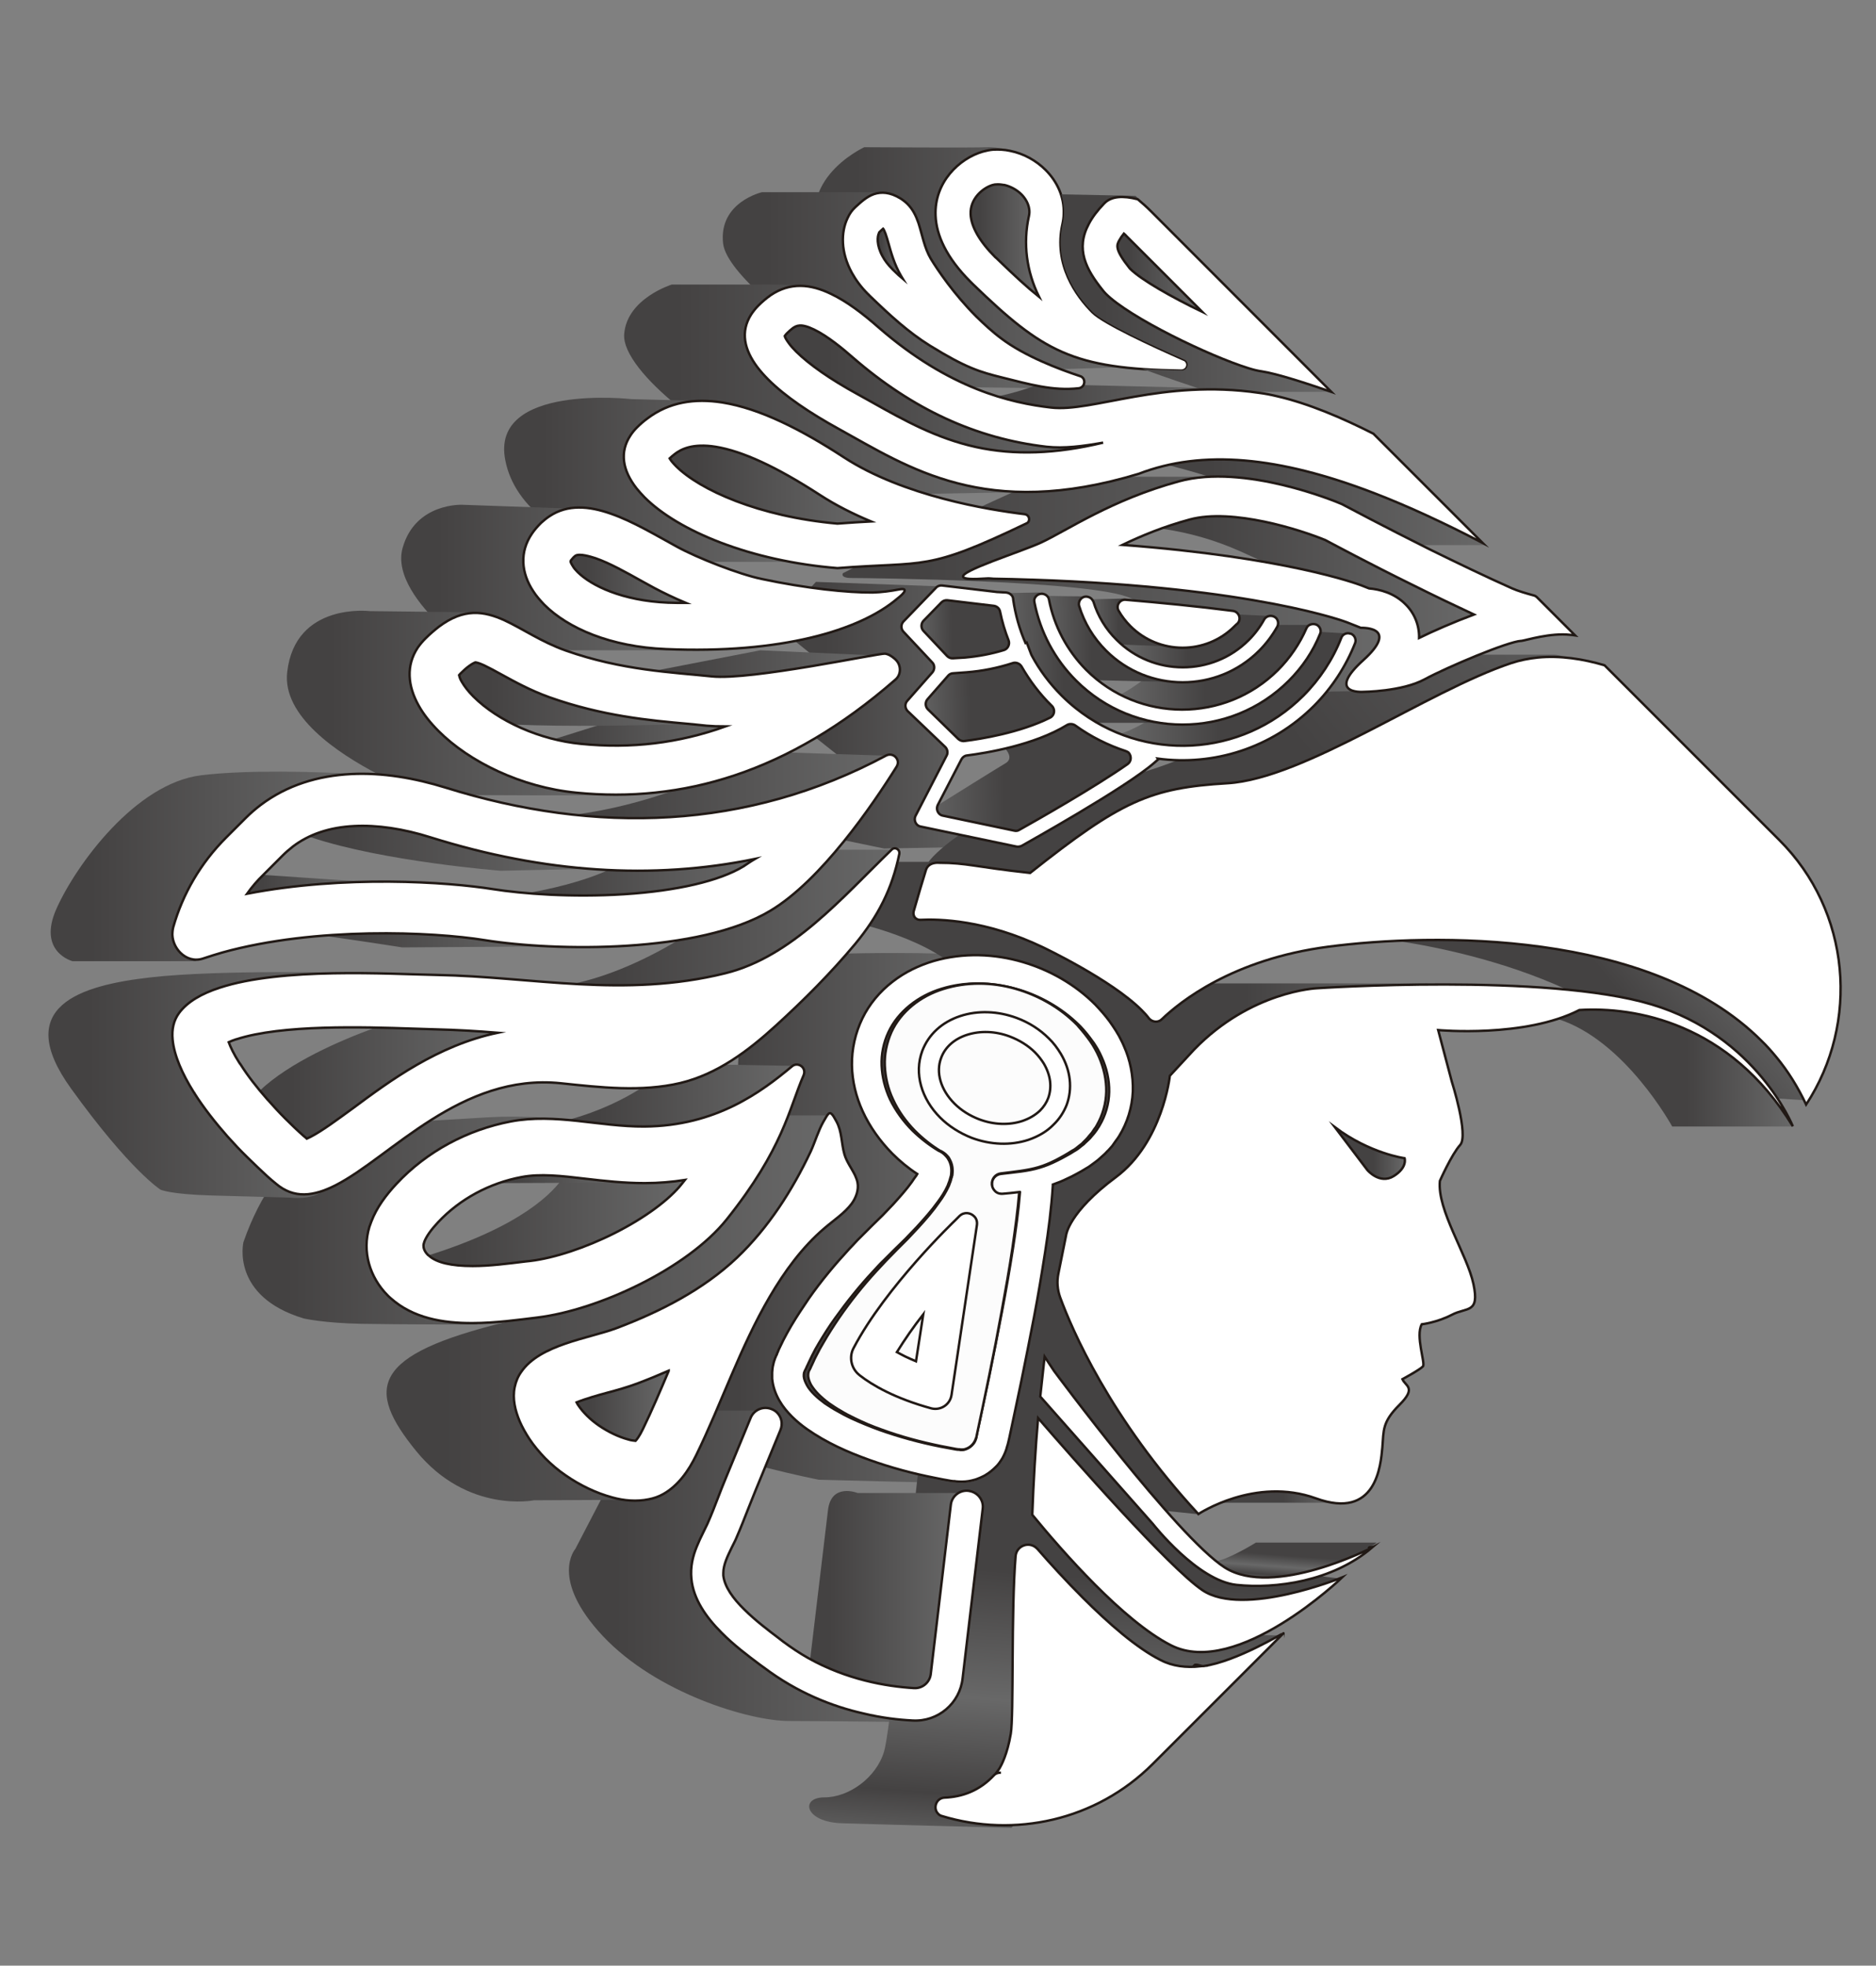 <?xml version="1.0" encoding="utf-8"?>
<!-- Generator: Adobe Illustrator 21.0.0, SVG Export Plug-In . SVG Version: 6.00 Build 0)  -->
<svg version="1.1" id="Capa_1" xmlns="http://www.w3.org/2000/svg" xmlns:xlink="http://www.w3.org/1999/xlink" x="0px" y="0px"
	 viewBox="0 0 776 813.1" style="enable-background:new 0 0 776 813.1;" xml:space="preserve">
<rect x="0" y="0" width="776" height="813.1" fill="#808080" stroke="none"/>
<style type="text/css">
	.st0{fill:url(#SVGID_1_);}
	.st1{fill:url(#SVGID_2_);}
	.st2{fill:url(#SVGID_3_);}
	.st3{fill:url(#SVGID_4_);}
	.st4{fill:url(#SVGID_5_);}
	.st5{fill:url(#SVGID_6_);}
	.st6{fill:url(#SVGID_7_);}
	.st7{fill:url(#SVGID_8_);}
	.st8{fill:url(#SVGID_9_);}
	.st9{fill:url(#SVGID_10_);}
	.st10{fill:url(#SVGID_11_);}
	.st11{fill:url(#SVGID_12_);}
	.st12{fill:url(#SVGID_13_);}
	.st13{fill:url(#SVGID_14_);}
	.st14{fill:url(#SVGID_15_);}
	.st15{fill:url(#SVGID_16_);}
	.st16{fill:url(#SVGID_17_);}
	.st17{fill:url(#SVGID_18_);}
	.st18{fill:url(#SVGID_19_);}
	.st19{fill:url(#SVGID_20_);}
	.st20{fill:url(#SVGID_21_);}
	.st21{fill:url(#SVGID_22_);}
	.st22{fill:url(#SVGID_23_);}
	.st23{fill:url(#SVGID_24_);}
	.st24{fill:url(#SVGID_25_);}
	.st25{fill:url(#SVGID_26_);}
	.st26{fill:url(#SVGID_27_);}
	.st27{fill:url(#SVGID_28_);}
	.st28{fill:url(#SVGID_29_);}
	.st29{fill:url(#SVGID_30_);}
	.st30{fill:url(#SVGID_31_);}
	.st31{fill:url(#SVGID_32_);}
	.st32{fill:url(#SVGID_33_);}
	.st33{fill:url(#SVGID_34_);}
	.st34{fill:url(#SVGID_35_);}
	.st35{fill:url(#SVGID_36_);}
	.st36{fill:url(#SVGID_37_);}
	.st37{fill:url(#SVGID_38_);}
	.st38{fill:url(#SVGID_39_);}
	.st39{fill:url(#SVGID_40_);}
	.st40{fill:url(#SVGID_41_);}
	.st41{fill:url(#SVGID_42_);}
	.st42{fill:url(#SVGID_43_);}
	.st43{fill:url(#SVGID_44_);}
	.st44{fill:url(#SVGID_45_);}
	.st45{fill:url(#SVGID_46_);}
	.st46{fill:url(#SVGID_47_);}
	.st47{fill:url(#SVGID_48_);}
	.st48{fill:url(#SVGID_49_);}
	.st49{fill:url(#SVGID_50_);}
	.st50{fill:url(#SVGID_51_);}
	.st51{fill:url(#SVGID_52_);}
	.st52{fill:url(#SVGID_53_);}
	.st53{fill:url(#SVGID_54_);}
	.st54{fill:url(#SVGID_55_);}
	.st55{fill:url(#SVGID_56_);}
	.st56{fill:url(#SVGID_57_);}
	.st57{fill:url(#SVGID_58_);}
	.st58{fill:url(#SVGID_59_);}
	.st59{fill:url(#SVGID_60_);}
	.st60{fill:url(#SVGID_61_);}
	.st61{fill:url(#SVGID_62_);}
	.st62{fill:url(#SVGID_63_);}
	.st63{fill:url(#SVGID_64_);}
	.st64{fill:url(#SVGID_65_);}
	.st65{fill:url(#SVGID_66_);}
	.st66{fill:url(#SVGID_67_);}
	.st67{fill:url(#SVGID_68_);}
	.st68{fill:url(#SVGID_69_);}
	.st69{fill:url(#SVGID_70_);}
	.st70{fill:url(#SVGID_71_);}
	.st71{fill:url(#SVGID_72_);}
	.st72{fill:url(#SVGID_73_);}
	.st73{fill:#FFFFFF;stroke:#211915;stroke-miterlimit:10;}
	.st74{fill:url(#SVGID_74_);}
	.st75{fill:url(#SVGID_75_);}
	.st76{fill:#FCFCFC;stroke:#221A16;stroke-miterlimit:10;}
</style>
<linearGradient id="SVGID_1_" gradientUnits="userSpaceOnUse" x1="289.846" y1="381.116" x2="289.846" y2="472.382" gradientTransform="matrix(0 1 -1 0 801.36 6.027)">
	<stop  offset="0" style="stop-color:#686868"/>
	<stop  offset="0.867" style="stop-color:#444242"/>
</linearGradient>
<path class="st0" d="M361,245.1c3.7-0.1,7.4-0.5,11-1.3c0.9-0.2,1.8-0.2,2.1,0.1c0.4,0.4-0.2,1.5-2.9,3.9
	c-8.8,7.5-23,13.8-42.2,17.5l11.6,9.4c13.4-2.3,24.5-4.5,25.5-4.4c1.5,0.2,2.7,0.9,4.1,2.2c0.1,0.1,0.2,0.2,0.3,0.3
	c2.4,2.4,2.3,6.3-0.3,8.6c-10.9,9.5-21.8,17.4-32.6,23.9l16.8,13.3c4.1-1.9,8.2-3.9,12.2-6.1c1.4-0.8,2.9-0.4,3.8,0.6
	c1,1,1.4,2.6,0.5,4c-5,8-12.6,19.4-21.6,30.5l16.4,3.4l3.8-0.1c0.4-0.1,0.8-0.1,1.2,0l49.6-0.9l-39.5-8.2c-0.6-0.1-1.1-0.4-1.5-0.8
	c-0.9-0.9-1.2-2.3-0.6-3.6l12.9-25c0.6-1.2,0.4-2.6-0.6-3.5l0,0l-15.6-15.2l0,0c-1.1-1.1-1.2-3-0.1-4.2l10.4-11.8
	c1-1.2,1-2.9-0.1-4.1L373.5,261c-1.1-1.2-1.1-3,0-4.2l13.5-14c0.1-0.1,0.3-0.2,0.4-0.3l-49.9-1.8l-2.3,2.5
	C345.6,244.5,354.6,245.2,361,245.1z"/>
<linearGradient id="SVGID_2_" gradientUnits="userSpaceOnUse" x1="442.046" y1="595.385" x2="442.046" y2="694.014" gradientTransform="matrix(0 1 -1 0 801.36 6.027)">
	<stop  offset="0" style="stop-color:#686868"/>
	<stop  offset="0.867" style="stop-color:#444242"/>
</linearGradient>
<path class="st1" d="M111,455.3c2.2,2.5,4.6,5,7,7.5c2.5,2.5,5,4.9,7.6,7.2c0.4,0.4,0.9,0.8,1.3,1.1c0.4-0.2,0.9-0.4,1.5-0.7
	c4.7-2.4,10.9-7,17.5-11.8c15.5-11.5,35.3-26,60.1-31.2c-8.7-0.7-17.1-1.3-25.6-1.4c-2.8-0.1-6.1-0.2-9.6-0.3
	c-4.7-0.1-10.2-0.3-16.1-0.4c-14,5.1-35,14.2-47.3,25.9c1.1,1.3,2.2,2.6,3.4,4C110.8,455.1,110.9,455.2,111,455.3z"/>
<g>
	
		<linearGradient id="SVGID_3_" gradientUnits="userSpaceOnUse" x1="480.207" y1="389.735" x2="480.207" y2="389.842" gradientTransform="matrix(0 1 -1 0 801.36 6.027)">
		<stop  offset="0" style="stop-color:#686868"/>
		<stop  offset="0.867" style="stop-color:#444242"/>
	</linearGradient>
	<path class="st2" d="M411.6,486.2c0,0-0.1,0.1-0.1,0.1C411.6,486.3,411.6,486.2,411.6,486.2z"/>
	
		<linearGradient id="SVGID_4_" gradientUnits="userSpaceOnUse" x1="497.078" y1="342.552" x2="497.078" y2="468.793" gradientTransform="matrix(0 1 -1 0 801.36 6.027)">
		<stop  offset="0" style="stop-color:#686868"/>
		<stop  offset="0.867" style="stop-color:#444242"/>
	</linearGradient>
	<path class="st3" d="M332.9,566.9c0,0.1-0.1,0.1-0.1,0.2c0,0.1-0.1,0.2-0.1,0.3c0,0.1,0,0.2-0.1,0.3c-0.1,0.2,0,0.5-0.1,0.7
		c0,0.3,0,0.5,0,0.8c0.1,1.1,0.6,2.3,1.3,3.6c0.7,1.3,1.8,2.6,3,3.8c1.3,1.3,2.8,2.6,4.4,3.7c1.7,1.1,3.3,2.3,5.2,3.2
		c0.9,0.5,1.8,1,2.7,1.5l2.8,1.4c3.8,1.8,7.8,3.5,11.9,4.9c8.1,2.9,16.6,5.1,25.2,6.9c2.1,0.4,4.3,0.8,6.5,1.2l0.8,0.1l0.2,0l0.1,0
		l0.2,0c0.3,0.1,0.5,0,0.8,0.1c0.5,0,1.1-0.1,1.6-0.2c2.1-0.6,3.9-2.4,4.3-4.5c0-0.1,0-0.1,0.1-0.2l0.1-0.4l0.5-2.5l0.7-3.3l1.4-6.6
		l2.8-13.2c1.8-8.8,3.6-17.6,5.2-26.4c1.6-8.8,3.2-17.6,4.6-26.4c1.2-7.8,2.3-15.6,2.9-23.2c-2.4,0.3-4.7,0.5-7,0.7
		c-1.3,0.1-2.5-0.4-3.4-1.2c-0.7-0.7-1.1-1.6-1.2-2.6c-0.1-1.1,0.2-2.2,0.9-3c-0.7,0.8-1.1,2-1,3.1c0.1,1,0.5,1.9,1.2,2.6
		c0.8,0.9,2,1.3,3.3,1.2c2.2-0.2,4.5-0.4,6.8-0.7c-0.6,7.6-1.7,15.4-2.8,23.1c-1.3,8.8-2.9,17.6-4.5,26.4
		c-1.6,8.8-3.3,17.6-5.1,26.3l-2.7,13.1l-1.4,6.6l-0.7,3.3l-0.5,2.4l-0.1,0.4c0,0.1,0,0.2-0.1,0.2c-0.5,2.1-2.2,3.9-4.2,4.5
		c-0.5,0.2-1,0.2-1.6,0.2c-0.3,0-0.5,0-0.8-0.1l-0.2,0l-0.1,0l-0.2,0l-0.8-0.1c-2.1-0.4-4.2-0.8-6.3-1.2c-8.3-1.7-16.6-3.9-24.5-6.8
		c-4-1.4-7.8-3-11.6-4.9l-2.8-1.4c-0.9-0.5-1.8-1-2.6-1.5c-1.8-1-3.4-2.1-5-3.2c-1.6-1.2-3-2.4-4.3-3.7c-1.2-1.2-2.2-2.5-3-3.8
		c-0.7-1.3-1.1-2.5-1.2-3.6c0-0.3,0-0.5,0-0.8c0.1-0.2,0-0.5,0.1-0.7c0-0.1,0-0.2,0.1-0.3c0-0.1,0.1-0.2,0.1-0.3
		c0-0.1,0.1-0.2,0.1-0.2c0,0,0,0,0,0v0c0,0-0.1,0.1-0.1,0.2l0.7-1.4l0.2-0.5l0.3-0.6c0.2-0.4,0.4-0.9,0.6-1.3
		c0.4-0.9,0.8-1.8,1.3-2.7l1.4-2.7l1.5-2.6c2-3.5,4.2-6.9,6.5-10.3c4.6-6.7,9.8-13.2,15.3-19.2c1.4-1.5,2.8-3,4.2-4.5l4.3-4.4
		l4.6-4.6c1.5-1.6,3-3.2,4.5-4.8c3-3.3,5.9-6.6,8.6-10.5c1.4-1.9,2.7-4,3.9-6.6l0.4-1.1l0.2-0.5c0.1-0.2,0.1-0.4,0.2-0.6
		c0.1-0.5,0.2-0.9,0.4-1.4c0-0.2,0.1-0.5,0.2-0.7c0-0.3,0.1-0.6,0.1-1c0.1-1.1,0.1-2.9-0.8-4.9c-0.2-0.5-0.5-1-0.8-1.5
		c-0.3-0.4-0.6-0.7-0.9-1c-0.1-0.1-0.3-0.3-0.4-0.4c-0.5-0.4-1-0.8-1.6-1.1c-0.1-0.1-0.3-0.2-0.5-0.2c-3.8-2.3-7.4-5.2-10.6-8.4
		c-3.7-3.8-6.8-8.1-9-12.9c-2.1-4.4-3.2-9.2-3.4-14c-0.2-4.7,0.8-9.5,2.7-13.8c3.9-8.6,12.1-15,21.5-17.9c9.5-3,20-2.9,29.8-0.1
		c9.5,2.7,18.5,7.8,25.5,14.9c0.2,0.2,0.4,0.4,0.6,0.7c1.7,1.9,3.3,3.9,4.8,6c0.7,1,1.4,2.1,2,3.2c0.6,1.1,1.2,2.2,1.7,3.4
		c2,4.6,3.1,9.5,3,14.4c-0.1,4.9-1.5,9.7-3.9,13.9c-0.3,0.6-0.6,1-1,1.5l-1,1.5l-1.2,1.4c-0.4,0.5-0.8,1-1.2,1.4l-1.3,1.3
		c-0.4,0.5-0.9,0.8-1.4,1.2l-1.5,1.2c-0.5,0.4-1,0.7-1.6,1l-1.6,1l-1.7,1c-1.2,0.7-2.4,1.3-3.5,1.9c-2.4,1.2-4.7,2.2-7.1,2.9
		c-0.6,0.2-1.3,0.4-1.9,0.5c0.9-0.2,1.7-0.4,2.5-0.7c2.5-0.7,4.8-1.7,7.2-2.9c1.2-0.6,2.4-1.2,3.6-1.9l1.8-1l1.6-1
		c0.5-0.4,1.1-0.6,1.6-1l1.5-1.2c0.5-0.4,1-0.8,1.4-1.2l1.4-1.3c0.5-0.4,0.9-0.9,1.3-1.4l1.2-1.4l1.1-1.5c0.3-0.5,0.7-1,1-1.6
		c2.5-4.2,3.9-9,4-13.9c0.1-4.9-1-9.9-3.1-14.4c-0.5-1.1-1.2-2.2-1.7-3.4c-0.7-1.1-1.3-2.2-2.1-3.2c-1.5-2.1-3.1-4.1-4.9-6
		c-0.2-0.2-0.4-0.4-0.7-0.7c-7.1-7.1-16.4-12.3-26.2-15c-10.1-2.8-20.9-3-30.6,0c-9.7,2.9-18.1,9.3-22,18c-2,4.3-2.9,9-2.8,13.8
		c0.2,4.8,1.4,9.6,3.5,14c2.3,4.8,5.5,9.1,9.3,12.9c3.2,3.2,6.9,6.1,10.9,8.4c0.2,0.1,0.4,0.2,0.5,0.2c0.6,0.3,1.1,0.7,1.6,1.1
		c0.1,0.1,0.3,0.3,0.4,0.4c0.3,0.3,0.6,0.7,0.9,1c0.3,0.5,0.6,1,0.9,1.5c0.9,2,0.9,3.7,0.8,4.9c0,0.3-0.1,0.7-0.1,1
		c-0.1,0.3-0.1,0.5-0.2,0.7c-0.1,0.5-0.2,0.9-0.4,1.4c-0.1,0.3-0.1,0.4-0.2,0.6l-0.2,0.5l-0.4,1.1c-1.2,2.6-2.6,4.7-4,6.6
		c-2.8,3.9-5.8,7.2-8.8,10.5c-1.5,1.6-3,3.2-4.6,4.8l-4.7,4.6l-4.4,4.4c-1.5,1.5-2.9,3-4.3,4.5c-5.6,6.1-10.9,12.5-15.7,19.3
		c-2.4,3.4-4.6,6.8-6.7,10.3l-1.5,2.6l-1.4,2.7c-0.4,0.9-0.9,1.8-1.3,2.7c-0.2,0.4-0.4,0.9-0.6,1.3l-0.3,0.6l-0.2,0.5l-0.7,1.4
		C332.9,567,332.9,566.9,332.9,566.9L332.9,566.9C332.9,566.9,332.9,566.9,332.9,566.9z"/>
	
		<linearGradient id="SVGID_5_" gradientUnits="userSpaceOnUse" x1="507.469" y1="485.779" x2="507.469" y2="495.278" gradientTransform="matrix(0 1 -1 0 801.36 6.027)">
		<stop  offset="0" style="stop-color:#686868"/>
		<stop  offset="0.867" style="stop-color:#444242"/>
	</linearGradient>
	<path class="st4" d="M315.6,508.2c-3.5,3.6-6.6,7.1-9.5,10.5C309.5,515.5,312.6,511.9,315.6,508.2z"/>
	
		<linearGradient id="SVGID_6_" gradientUnits="userSpaceOnUse" x1="497.732" y1="397.781" x2="497.732" y2="511.513" gradientTransform="matrix(0 1 -1 0 801.36 6.027)">
		<stop  offset="0" style="stop-color:#686868"/>
		<stop  offset="0.867" style="stop-color:#444242"/>
	</linearGradient>
	<path class="st5" d="M305.8,456.2c8.9-4.7,16-10.3,21.8-15.1c1.4-1.2,3.2-0.8,4.2,0.2c0.8,0.8,1.2,2.2,0.6,3.5
		c-4.7,10.8-7.2,23.3-19.3,42.3c3.9,4.3,8.8,6.5,12.1,7.5c3.7-6,7.1-12.2,10.1-18.5c1.9-3.9,3.1-8.4,5.2-12.2
		c1.6-2.9,2.3-4.2,3.5-3.1c0.5,0.5,1.1,1.5,1.9,3c2.3,4.3,1.9,9.1,3.3,13.6c0.9,3.1,3.1,5.8,4.4,8.7c0.4,0.9,0.8,1.9,1,2.9
		c0.6,3.1-0.5,6.3-2.4,8.8c-2.9,4-7.4,6.9-11.2,10.1c-9.2,7.9-16.5,18-22.7,28.4c-11.5,19.5-19.1,41.4-28.5,61.7
		c3.4,1.8,8.3,3.6,13.8,5.3l6.9-16.7c1.4-3.4,5.3-5,8.7-3.6c0.8,0.3,1.6,0.8,2.2,1.4c1.9,1.9,2.5,4.7,1.4,7.3l-6.3,15.3
		c11.7,3,22.1,5.1,22.1,5.1s49.2,1.3,56.2,1.3c1.3,0,2.4-0.1,3.3-0.3c-0.1,0-0.1,0-0.2,0c-0.9,0-1.7,0-2.6-0.1l-0.6-0.1l-0.3,0
		l-0.2,0l-0.9-0.1c-2.3-0.4-4.6-0.8-6.9-1.3c-9.1-1.8-18.2-4.2-27-7.4c-8.9-3.2-17.5-7-25.9-12.8c-2.1-1.5-4.1-3.2-6.1-5.1
		c-1.9-1.9-3.7-4.1-5.2-6.6c-1.5-2.6-2.7-5.7-3-9.1c0-0.9-0.1-1.7,0-2.6c0.1-0.9,0.1-1.7,0.3-2.6l0.3-1.3c0.1-0.4,0.3-0.9,0.4-1.3
		c0.1-0.4,0.4-0.9,0.5-1.3c0.1-0.2,0.2-0.5,0.3-0.7l0.1-0.1l0.1-0.4l0.4-0.9c0.2-0.6,0.5-1.1,0.7-1.6c0.5-1.1,1-2.1,1.5-3.1l1.6-3
		l1.7-3c2.3-3.9,4.7-7.6,7.3-11.3c5.2-7.3,10.8-14.1,16.8-20.6c1.5-1.6,3-3.2,4.6-4.8l4.7-4.7l4.5-4.4c1.5-1.5,2.9-3,4.3-4.5
		c2.8-3,5.5-6.1,7.7-9.2l0.4-0.6l0.4-0.6l0.8-1.1c0.2-0.4,0.4-0.7,0.6-1c-3.7-2.5-7.1-5.3-10.3-8.4c-5.1-5.1-9.3-10.9-12.3-17.6
		c-2.7-5.9-4.3-12.4-4.4-19c-0.1-6.6,1.4-13.4,4.3-19.3c2.9-6,7.3-11.2,12.5-15.2c5.2-4,11.1-6.8,17.1-8.6
		c5.7-1.6,11.6-2.4,17.4-2.4c-17.6-1.7-51.5-0.9-51.5-0.9s-0.6,0-1.7,0.1c-9.2,10.6-19.1,20.5-29.4,29.9c-4.9,4.5-10,8.8-15.4,12.5
		C305,443.4,305.3,450,305.8,456.2z"/>
</g>
<g>
	
		<linearGradient id="SVGID_7_" gradientUnits="userSpaceOnUse" x1="583.759" y1="532.012" x2="583.759" y2="539.791" gradientTransform="matrix(0 1 -1 0 801.36 6.027)">
		<stop  offset="0" style="stop-color:#686868"/>
		<stop  offset="0.867" style="stop-color:#444242"/>
	</linearGradient>
	<path class="st6" d="M265.9,591.1c1.2-2.4,2.3-4.9,3.5-7.4h-1.4l-6.4,12.1c0.6,0.1,1,0.1,1.3,0C263.4,595.4,264.5,594,265.9,591.1z
		"/>
	
		<linearGradient id="SVGID_8_" gradientUnits="userSpaceOnUse" x1="641.988" y1="421.873" x2="641.988" y2="566.003" gradientTransform="matrix(0 1 -1 0 801.36 6.027)">
		<stop  offset="0" style="stop-color:#686868"/>
		<stop  offset="0.867" style="stop-color:#444242"/>
	</linearGradient>
	<path class="st7" d="M377.5,711.7c-5.9-0.3-12.8-1.1-20.3-2.9c-12.9-2.9-27.4-8.6-41.2-19l-1.8-1.3c-4.8-3.6-10.7-8-15.8-13.2
		c-6.3-6.3-11.6-13.8-12.4-22.2c-0.5-5,0.6-9.4,2.2-13.3c0.8-2,1.7-3.9,2.6-5.7c0.6-1.3,1.2-2.5,1.8-3.7c1.6-3.6,3.1-7.4,4.5-11.1
		c1-2.6,2-5.2,3.1-7.8l10.3-25c0.5-1.3,1.4-2.3,2.4-3h-16.7c-2.6,6.2-5.3,12.3-8.2,18.2c-3.1,6.4-7.4,12.6-13.7,15.9
		c-1.9,1-4,1.7-6.1,2.2c-4.9,1-10.2,0.6-15.1-0.8c-1.1-0.3-2.2-0.7-3.3-1L238,640.7c0,0-10.9,12.3,11.4,36.1
		c22.3,23.7,60.8,35.1,76.9,35.1s53.2,0.5,53.2,0.5l-0.6-0.6C378.4,711.7,378,711.7,377.5,711.7z"/>
	
		<linearGradient id="SVGID_9_" gradientUnits="userSpaceOnUse" x1="688.027" y1="439.998" x2="688.027" y2="454.065" gradientTransform="matrix(0 1 -1 0 801.36 6.027)">
		<stop  offset="0" style="stop-color:#686868"/>
		<stop  offset="0.867" style="stop-color:#444242"/>
	</linearGradient>
	<path class="st8" d="M347.3,692c4.8,1.8,9.6,3.2,14.1,4.1L347.3,692z"/>
</g>
<g>
	
		<linearGradient id="SVGID_10_" gradientUnits="userSpaceOnUse" x1="535.368" y1="459.463" x2="535.368" y2="641.598" gradientTransform="matrix(0 1 -1 0 801.36 6.027)">
		<stop  offset="0" style="stop-color:#686868"/>
		<stop  offset="0.867" style="stop-color:#444242"/>
	</linearGradient>
	<path class="st9" d="M260.6,620.4c-2.5-0.2-5.1-0.6-7.5-1.3c-6.6-1.9-13.2-5-19.2-9.1c-3-2.1-5.9-4.5-8.5-7.1
		c-2.5-2.5-4.7-5.2-6.6-8.1c-1.5-2.3-2.8-4.6-3.9-7.1c-1.9-4.5-3.1-9.5-2.1-14.2c0.5-2.4,1.4-4.5,2.7-6.3
		c7.7-11.4,27.9-13.8,39.4-18.1c18-6.8,35.9-15.8,49.9-29.2c13-12.3,22.9-27.9,30.5-44c1.9-3.9,3.1-8.4,5.2-12.2
		c0.5-1,1-1.7,1.4-2.3h-15.8c-4.2,10.9-10.6,24.3-25.4,42.8c-16.3,20.4-53.1,37.5-78.3,40.7c-3.2,0.4-6.6,0.8-10.1,1.2
		c-0.9,0.3-1.9,0.5-2.8,0.7c-56,13.6-58.5,27.5-37.3,53.5c21.2,25.9,48.7,20.3,48.7,20.3L260.6,620.4z"/>
	
		<linearGradient id="SVGID_11_" gradientUnits="userSpaceOnUse" x1="575.34" y1="524.712" x2="575.34" y2="562.823" gradientTransform="matrix(0 1 -1 0 801.36 6.027)">
		<stop  offset="0" style="stop-color:#686868"/>
		<stop  offset="0.867" style="stop-color:#444242"/>
	</linearGradient>
	<path class="st10" d="M276.6,567c0,0,0-0.1,0-0.1c-4.2,1.8-8.5,3.6-13,5.3c-4,1.5-8.3,2.7-12.4,3.8c-3.4,1-9,2.5-12.7,4
		c0.2,0.4,0.5,0.8,0.7,1.2c1,1.5,2.2,2.9,3.6,4.3c1.5,1.5,3.2,2.9,5.1,4.2c3.7,2.6,7.7,4.5,11.8,5.6c1.5,0.4,2.6,0.5,3.2,0.4
		c0.5-0.5,1.6-1.8,3-4.8C269.6,583.4,273,575.4,276.6,567z"/>
</g>
<g>
	
		<linearGradient id="SVGID_12_" gradientUnits="userSpaceOnUse" x1="398.1" y1="365.037" x2="416.329" y2="387.348" gradientTransform="matrix(0 1 -1 0 801.36 6.027)">
		<stop  offset="0" style="stop-color:#686868"/>
		<stop  offset="0.448" style="stop-color:#444242"/>
	</linearGradient>
	<path class="st11" d="M419.8,408.9c8.6,2.4,16.7,6.8,23.4,12.9l1.3,0c-6.9-6.3-15.4-10.8-24.4-13.3c-5.4-1.5-10.9-2.2-16.4-2.2
		c0.2,0.1,0.4,0.3,0.6,0.4C409.5,406.8,414.8,407.5,419.8,408.9z"/>
	
		<linearGradient id="SVGID_13_" gradientUnits="userSpaceOnUse" x1="344.099" y1="435.912" x2="364.232" y2="460.554" gradientTransform="matrix(0 1 -1 0 801.36 6.027)">
		<stop  offset="0" style="stop-color:#686868"/>
		<stop  offset="0.448" style="stop-color:#444242"/>
	</linearGradient>
	<path class="st12" d="M348.2,356.5l-1.7,17c5.9-5.6,11.6-11.4,17.3-17H348.2z"/>
	
		<linearGradient id="SVGID_14_" gradientUnits="userSpaceOnUse" x1="280.411" y1="265.467" x2="304.505" y2="294.955" gradientTransform="matrix(0 1 -1 0 801.36 6.027)">
		<stop  offset="0" style="stop-color:#686868"/>
		<stop  offset="0.448" style="stop-color:#444242"/>
	</linearGradient>
	<path class="st13" d="M506.5,306.2c9.5-2.4,18.5-6.8,26.5-13.1C524.6,297.5,515.6,302,506.5,306.2z"/>
	
		<linearGradient id="SVGID_15_" gradientUnits="userSpaceOnUse" x1="448.737" y1="52.584" x2="449.235" y2="53.194" gradientTransform="matrix(0 1 -1 0 801.36 6.027)">
		<stop  offset="0" style="stop-color:#686868"/>
		<stop  offset="0.448" style="stop-color:#444242"/>
	</linearGradient>
	<path class="st14" d="M748.2,455.2l0.5,0l-0.1-0.6C748.4,454.8,748.3,455,748.2,455.2z"/>
	
		<linearGradient id="SVGID_16_" gradientUnits="userSpaceOnUse" x1="415.987" y1="85.417" x2="441.472" y2="116.608" gradientTransform="matrix(0 1 -1 0 801.36 6.027)">
		<stop  offset="0" style="stop-color:#686868"/>
		<stop  offset="0.448" style="stop-color:#444242"/>
	</linearGradient>
	<path class="st15" d="M664.3,417.7c14.7,8.7,27.8,20,36.3,34.3l32.9,2.2C711.9,427,684.6,418.9,664.3,417.7z"/>
	
		<linearGradient id="SVGID_17_" gradientUnits="userSpaceOnUse" x1="185.833" y1="134.757" x2="430.954" y2="434.76" gradientTransform="matrix(0 1 -1 0 801.36 6.027)">
		<stop  offset="0" style="stop-color:#686868"/>
		<stop  offset="0.448" style="stop-color:#444242"/>
	</linearGradient>
	<path class="st16" d="M589.3,281c-9.4,5.1-25.5,5.2-25.5,5.2s-4.3,0.3-6.1-1.5c-1-1-1.2-2.7,0.6-5.5c-2.3,1.3-4.7,2.7-7.4,4.2
		c-2.3,3-4.7,5.9-7.4,8.6c-15.5,15.5-36,23.1-56.5,22.5c-5.1,2-10.1,3.7-14.8,5.1c-15.7,11.4-48.1,29.5-49.7,30.3h0
		c-0.6,0.3-1.4,0.5-2.1,0.3l-23.5-4.9c-6.2,4.3-10.6,8.3-12.8,11.2h-12.8c-2.5,10-6.3,18.4-11.9,26.6c9.4,2.6,21.8,7,31.2,13.4
		c10.9-2.3,22.1-1.5,32.5,1.6c11.1,3.3,21.5,9.2,29.8,17.5c0.5,0.5,1,1,1.5,1.6c1.5,1.6,2.9,3.3,4.2,5l19.5,0.4c0,0,0,0,0-0.1
		c-0.9,0-1.8-0.4-2.5-1c-0.1-0.1-0.2-0.2-0.3-0.3c-0.9-1.2-1.9-2.3-3.1-3.5c-12.6-12.6-40.9-26-40.9-26
		c-23.6-11.3-42.9-11.7-50.7-11.3c-0.8,0-1.5-0.3-2-0.8c-0.6-0.6-0.9-1.6-0.7-2.6c1.5-5.3,4.3-14.7,5.1-17.2c1.1-3.5,5.4-3,5.4-3
		c11.6,0,14.7,1.7,37.7,4.2c37.7-29.9,49.7-35.2,81.6-37.1c31.9-1.9,82.6-38.1,117.4-49.7c3.6-1.2,7.3-1.9,11-2.3
		c3.7-0.4,7.5-0.3,11.2,0c-1.5-0.7-3.1-1.1-4.7-1.1c-2.1,0-15.7,0-30.4,0C603.7,274.1,594.3,278.3,589.3,281z"/>
	
		<linearGradient id="SVGID_18_" gradientUnits="userSpaceOnUse" x1="373.589" y1="87.403" x2="449.766" y2="180.636" gradientTransform="matrix(0 1 -1 0 801.36 6.027)">
		<stop  offset="0" style="stop-color:#686868"/>
		<stop  offset="0.448" style="stop-color:#444242"/>
	</linearGradient>
	<path class="st17" d="M734.8,437.3c-2-2.4-4-4.7-6.2-6.8c-37.4-37.4-104.1-43.4-150.8-41.3c13.6,2,42.9,7.5,70.4,20.2
		c13.1,1.3,25.3,3.2,35,6.1c27.9,8.4,44.1,26.8,52,38.9l11,0.7C743,448.5,739.2,442.6,734.8,437.3z"/>
</g>
<g>
	
		<linearGradient id="SVGID_19_" gradientUnits="userSpaceOnUse" x1="235.708" y1="230.801" x2="235.708" y2="452.875" gradientTransform="matrix(0 1 -1 0 801.36 6.027)">
		<stop  offset="0" style="stop-color:#686868"/>
		<stop  offset="0.867" style="stop-color:#444242"/>
	</linearGradient>
	<path class="st18" d="M352.3,239.1c4.9,0,100.8,0.9,115.7,8.5c0.6,0.3,1.2,0.6,2,0.9c13,1.1,26.9,2.5,40.1,4.2
		c0.7,0.1,1.3,0.4,1.8,0.9c1,1,1.3,2.7,0.3,4c3.1,0.6,6.1,1.3,8.8,2c0.7-1,1.4-2,2-3.1c0.6-1.1,1.9-1.7,3.1-1.5c0,0,0,0,0.1,0
		c0.7,0.1,1.2,0.4,1.7,0.8c0.9,0.9,1.2,2.4,0.5,3.7c-0.3,0.6-0.7,1.2-1.1,1.8c4.6,1.4,8.3,3,10.3,4.9c1.2-2,2.2-4.1,3.2-6.2
		c0.2-0.4,0.4-0.7,0.6-0.9c0.7-0.7,1.8-1,2.8-0.8c0,0,0,0,0.1,0c0.6,0.1,1.1,0.4,1.5,0.8c0.8,0.8,1.2,2.1,0.6,3.3
		c-3,6.9-7.3,13.3-12.6,18.7c0.5,3,4.2,4.3,7.2,4.8c6-6.4,10.8-13.9,14-22.1c0.6-1.5,2.2-2.2,3.7-1.8c0,0,0,0,0.1,0
		c0.5,0.2,0.9,0.4,1.2,0.7c0.8,0.8,1.1,2.1,0.7,3.3c-2.9,7.2-6.9,14-11.8,20.1l12.1-0.2c-1.1-0.2-2.3-0.6-3.1-1.4
		c-1.6-1.6-1.2-4.9,6.2-11.6c7.2-6.5,7.5-9.9,5.8-11.6c-1.9-1.9-6.3-1.8-6.8-1.8h0l-5.8-2.3c0,0-37.6-14.5-130.1-17.6
		c-0.2,0-0.3,0-0.5,0c-5-0.2-10.2-0.3-15.5-0.4c-1-0.1-2-0.2-3.1-0.1c-5.9,0.4-8.7,0.1-9.4-0.5c-2.4-2.4,23.7-10.5,32.2-14.4
		c10.9-5.1,29.1-17.7,57-25.3c3.2-0.9,6.6-1.4,10.1-1.7h-31c-18.2,5.1-33.8,6.8-47.4,6.1c-4,1.8-8.8,4-14,6.4
		c7.4,1.4,13.8,2.3,18.4,2.9c0.5,0.1,0.9,0.3,1.2,0.6c0.9,0.9,0.8,2.7-0.6,3.4c-38.9,18.6-41,16.1-70.8,17.9
		c-1.7,0.9-3.4,1.7-5.1,2.6C348.6,237.2,347.4,239.1,352.3,239.1z"/>
	
		<linearGradient id="SVGID_20_" gradientUnits="userSpaceOnUse" x1="232.63" y1="191.844" x2="232.63" y2="321.393" gradientTransform="matrix(0 1 -1 0 801.36 6.027)">
		<stop  offset="0" style="stop-color:#686868"/>
		<stop  offset="0.867" style="stop-color:#444242"/>
	</linearGradient>
	<path class="st19" d="M492,214.8c-4.3,1.2-8.3,2.5-12.1,3.8l1.3,0.2c11,1.6,21.6,4.7,31.7,9.2l9.5,4.3c27,4.7,39.5,9.4,40.4,9.8
		c0,0,0,0,0,0l3.3,1.3c4.5,0.4,10.5,1.9,15,6.5c3.7,3.7,5.8,8.7,5.7,14c5.8-2.7,14.4-6.6,22.6-9.7c-7.7-3.5-16.1-7.6-25.3-12.2
		c-17.8-8.9-32.7-16.8-36.2-18.6C538,219.1,509.7,210,492,214.8z"/>
</g>
<g>
	
		<linearGradient id="SVGID_21_" gradientUnits="userSpaceOnUse" x1="270.018" y1="337.924" x2="270.018" y2="259.567" gradientTransform="matrix(0 1 -1 0 801.36 6.027)">
		<stop  offset="0" style="stop-color:#686868"/>
		<stop  offset="0.448" style="stop-color:#444242"/>
	</linearGradient>
	<path class="st20" d="M520.8,269.2c-12.4,12.4-30.4,16-46.1,10.7c-2,1.5-7.3,5.5-11.3,7.4c21.1,10.9,47.7,7.5,65.3-10.1
		c5-5,9-10.9,11.8-17.3c0.2-0.4,0.4-0.7,0.6-0.9c0.2-0.2,0.4-0.3,0.6-0.5h-13.3c-0.1,0.3-0.2,0.6-0.3,0.9
		C526.2,263,523.7,266.3,520.8,269.2z"/>
	
		<linearGradient id="SVGID_22_" gradientUnits="userSpaceOnUse" x1="259.148" y1="337.123" x2="259.148" y2="276.131" gradientTransform="matrix(0 1 -1 0 801.36 6.027)">
		<stop  offset="0" style="stop-color:#686868"/>
		<stop  offset="0.448" style="stop-color:#444242"/>
	</linearGradient>
	<path class="st21" d="M512.2,254.2c0.6,1.1,0.6,2.4-0.3,3.5c-0.4,0.5-0.8,0.9-1.3,1.4c-9.8,9.8-24.8,11.5-36.4,4.9l-9.9,3
		c15.2,12.8,37.9,12.1,52.2-2.2c2.5-2.5,4.7-5.4,6.4-8.5c0.5-0.9,1.4-1.4,2.4-1.5l0,0L512.2,254.2z"/>
	
		<linearGradient id="SVGID_23_" gradientUnits="userSpaceOnUse" x1="278.875" y1="337.869" x2="278.875" y2="244.673" gradientTransform="matrix(0 1 -1 0 801.36 6.027)">
		<stop  offset="0" style="stop-color:#686868"/>
		<stop  offset="0.448" style="stop-color:#444242"/>
	</linearGradient>
	<path class="st22" d="M546.2,262.4c-3.1,7.1-7.5,13.7-13.1,19.2c-15.8,15.8-38,21.2-58.2,16.5c-2.7,1.6-7.4,4.2-11.4,5.4
		c25.5,10,55.3,4.5,75.7-15.9c6.8-6.8,12.2-15,15.7-23.9c0.3-0.8,1-1.5,1.8-1.7l-10.3-0.6C546.4,261.8,546.3,262.1,546.2,262.4z"/>
</g>
<g>
	
		<linearGradient id="SVGID_24_" gradientUnits="userSpaceOnUse" x1="276.238" y1="310.793" x2="276.233" y2="310.557" gradientTransform="matrix(0 1 -1 0 801.36 6.027)">
		<stop  offset="0" style="stop-color:#686868"/>
		<stop  offset="0.448" style="stop-color:#444242"/>
	</linearGradient>
	<path class="st23" d="M490.6,282.3l0.2,0l0,0C490.7,282.3,490.7,282.3,490.6,282.3z"/>
	
		<linearGradient id="SVGID_25_" gradientUnits="userSpaceOnUse" x1="284.899" y1="423.803" x2="283.914" y2="370.921" gradientTransform="matrix(0 1 -1 0 801.36 6.027)">
		<stop  offset="0" style="stop-color:#686868"/>
		<stop  offset="0.448" style="stop-color:#444242"/>
	</linearGradient>
	<path class="st24" d="M383.6,289.2c-1.1,1.2-1,3,0.1,4.2l0,0l12.6,12.3c0.7,0.6,1.6,1,2.5,0.8c6.5-0.8,22.9-3.5,35.2-9.6
		c1.9-0.9,2.2-3.4,0.8-4.9c0,0,0,0,0,0l-0.2-0.2c-4.9-4.9-9-10.3-12.4-16.2c-0.1-0.2-0.3-0.5-0.5-0.6c-0.8-0.8-2-1.1-3.1-0.7
		c-6.2,2.1-12.6,3.3-19.1,3.8l-5.5,0.4c-0.8,0.1-1.5,0.4-2.1,1L383.6,289.2z"/>
	
		<linearGradient id="SVGID_26_" gradientUnits="userSpaceOnUse" x1="316.631" y1="422.195" x2="315.129" y2="341.649" gradientTransform="matrix(0 1 -1 0 801.36 6.027)">
		<stop  offset="0" style="stop-color:#686868"/>
		<stop  offset="0.448" style="stop-color:#444242"/>
	</linearGradient>
	<path class="st25" d="M388.4,336.7c0.4,0.4,0.9,0.7,1.5,0.8l29.5,6.2c0.7,0.1,1.5,0,2.1-0.3c7-4,31.1-17.7,44.8-27.2
		c1.6-1.1,1.7-3.4,0.4-4.6c-0.3-0.3-0.7-0.6-1.2-0.7c-7.3-2.4-14.4-5.9-20.9-10.6c-1-0.7-2.3-0.8-3.4-0.2c-7.6,4.6-17,7.7-25.3,9.7
		c1.4,1.6,2.9,4.3-0.1,6c-3.6,2.1-21,13-27.9,17.3l-0.1,0.2C387.2,334.4,387.5,335.8,388.4,336.7z"/>
	
		<linearGradient id="SVGID_27_" gradientUnits="userSpaceOnUse" x1="254.585" y1="423.785" x2="253.911" y2="387.646" gradientTransform="matrix(0 1 -1 0 801.36 6.027)">
		<stop  offset="0" style="stop-color:#686868"/>
		<stop  offset="0.448" style="stop-color:#444242"/>
	</linearGradient>
	<path class="st26" d="M417.3,264.9c-1.5-3.8-2.6-7.8-3.5-11.8c-0.1-0.6-0.4-1.2-0.8-1.6c-0.5-0.5-1.1-0.8-1.8-0.9l-19.2-2.3
		c-0.9-0.1-1.9,0.2-2.5,0.9l-7.4,7.6c-1.1,1.2-1.1,3,0,4.2l9.7,10.3l0.1,0.1c0.6,0.6,1.5,0.9,2.4,0.9l5-0.4
		c5.5-0.4,10.9-1.5,16.1-3.1C417,268.4,417.9,266.5,417.3,264.9z"/>
	
		<linearGradient id="SVGID_28_" gradientUnits="userSpaceOnUse" x1="251.981" y1="352.761" x2="251.39" y2="321.087" gradientTransform="matrix(0 1 -1 0 801.36 6.027)">
		<stop  offset="0" style="stop-color:#686868"/>
		<stop  offset="0.448" style="stop-color:#444242"/>
	</linearGradient>
	<path class="st27" d="M476.9,249.1l-11.9-1.5l-13.5,0.3c0.3,0.3,0.5,0.7,0.6,1.1c1.8,5.9,5.1,11.4,9.6,15.8
		c0.6,0.6,1.3,1.2,1.9,1.8l19.9,0.8c-5.9-1.1-11.5-3.9-16.1-8.4c-1.9-1.9-3.6-4.1-4.9-6.4c-1.2-2.1,0.5-4.7,2.9-4.5
		C469.3,248.4,473.1,248.8,476.9,249.1z"/>
	
		<linearGradient id="SVGID_29_" gradientUnits="userSpaceOnUse" x1="266.945" y1="389.123" x2="265.795" y2="327.442" gradientTransform="matrix(0 1 -1 0 801.36 6.027)">
		<stop  offset="0" style="stop-color:#686868"/>
		<stop  offset="0.448" style="stop-color:#444242"/>
	</linearGradient>
	<path class="st28" d="M419.1,247.4c0,0.1,0,0.2,0,0.3c0.9,6.2,2.6,12.3,5.1,18l0.5-0.2l1.9,5c0.1,0.1,0.1,0.3,0.2,0.4
		c3.3,6.1,7.4,11.6,12.3,16.5c1.8,1.8,3.8,3.6,5.8,5.2c3,2.4,6.2,4.5,9.4,6.4h26.3c-13-1.8-25.5-7.7-35.5-17.6
		c-8.9-8.9-14.8-20.1-17.2-32.3c0-0.3-0.1-0.5-0.1-0.8c0-0.7,0.4-1.4,0.9-1.9c0.6-0.6,1.4-0.9,2.3-0.9c0,0,0,0,0.1,0c0,0,0,0,0.1,0
		c-0.5-0.2-1.2-0.4-1.8-0.4c-1.2,0-7.4,0.1-11.5,0.2c0.1,0.1,0.2,0.1,0.2,0.2C418.7,246.1,419,246.7,419.1,247.4z"/>
	
		<linearGradient id="SVGID_30_" gradientUnits="userSpaceOnUse" x1="258.883" y1="373.033" x2="257.916" y2="321.178" gradientTransform="matrix(0 1 -1 0 801.36 6.027)">
		<stop  offset="0" style="stop-color:#686868"/>
		<stop  offset="0.448" style="stop-color:#444242"/>
	</linearGradient>
	<path class="st29" d="M449.6,246.9c-0.2-0.1-0.4-0.2-0.6-0.2c-0.9,0-13.3-0.1-15.7-0.2c0,0,0,0,0,0c0.4,0.4,0.7,0.9,0.8,1.5
		c2.1,10.9,7.4,21,15.4,29.1c1.5,1.5,3.2,3,4.8,4.3l31.4,0.7c-10.3-0.8-20.4-5.1-28.3-13c-5.2-5.2-9-11.5-11.1-18.4
		C445.7,248.7,447.4,246.7,449.6,246.9C449.5,246.9,449.5,246.9,449.6,246.9C449.6,246.9,449.6,246.9,449.6,246.9z"/>
</g>
<g>
	
		<linearGradient id="SVGID_31_" gradientUnits="userSpaceOnUse" x1="93.449" y1="371.564" x2="93.449" y2="399.826" gradientTransform="matrix(0 1 -1 0 801.36 6.027)">
		<stop  offset="0" style="stop-color:#686868"/>
		<stop  offset="0.867" style="stop-color:#444242"/>
	</linearGradient>
	<path class="st30" d="M425.8,87.9c0.1-3.5-2-6.2-3.3-7.5c-2-2-4.5-3.4-7.1-3.9l-0.3,0c-1-0.2-2-0.3-3.1-0.2c-0.2,0-0.6,0.1-1.3,0.2
		c-4,1.1-9.5,5.7-9.2,12.1c0.2,5.2,3.7,11.3,10.2,17.8c0.3,0.3,0.6,0.6,0.9,0.8c6.6,6.3,12.1,11.4,17.2,15.5
		c-5.2-10.6-6.8-22.1-4.2-33.4C425.7,88.8,425.8,88.3,425.8,87.9z"/>
	
		<linearGradient id="SVGID_32_" gradientUnits="userSpaceOnUse" x1="99.102" y1="427.851" x2="99.102" y2="438.285" gradientTransform="matrix(0 1 -1 0 801.36 6.027)">
		<stop  offset="0" style="stop-color:#686868"/>
		<stop  offset="0.867" style="stop-color:#444242"/>
	</linearGradient>
	<path class="st31" d="M366.3,96.8c-0.5-1.3-0.8-1.9-1-2.1c-0.6,0.5-1.2,1.1-1.6,1.5c0,0-0.1,0.1-0.1,0.2c0,0,0,0,0,0.1
		c-0.7,1.4-1.1,5,1.4,9.5c1,1.9,2.4,3.7,4.2,5.5c0.2,0.2,0.3,0.3,0.5,0.5c1.3,1.2,2.6,2.5,3.8,3.6c-0.3-0.5-0.6-1-0.8-1.3
		c-2.8-4.8-4.2-9.6-5.2-13.5C367.1,99.3,366.7,98,366.3,96.8z"/>
	
		<linearGradient id="SVGID_33_" gradientUnits="userSpaceOnUse" x1="100.779" y1="336.563" x2="100.779" y2="464.329" gradientTransform="matrix(0 1 -1 0 801.36 6.027)">
		<stop  offset="0" style="stop-color:#686868"/>
		<stop  offset="0.867" style="stop-color:#444242"/>
	</linearGradient>
	<path class="st32" d="M359.8,122.3c-0.2-0.2-0.5-0.4-0.7-0.7c-2.8-2.8-5-5.8-6.6-8.7c-4.6-8.4-4.6-16.8-1.8-22.7
		c0.8-1.8,1.9-3.3,3.2-4.5c2.2-2,4.6-4.3,7.7-5.4c3-1,6.6-0.9,11,1.8c1.1,0.7,2.1,1.4,2.9,2.3c2.2,2.2,3.5,4.9,4.5,7.8
		c1.7,4.8,2.4,10.2,5.1,14.8c2.8,4.7,9.5,14.6,18.9,24c3.2,3.2,6.6,6.3,10.4,9.1c6.9,5.2,16.3,9.5,24.4,12.6l26-0.8
		c-26.7-3.1-39.1-12.1-62.2-34.4c-0.4-0.3-0.7-0.7-1-1c-10-10-14-19.3-14.4-27.3c-0.6-13.8,9.8-23.7,19.6-26.5
		c1.5-0.4,2.9-0.7,4.3-0.8c2.3-0.1,4.6,0,6.9,0.5h0c0.6,0.1,1.1,0.3,1.6,0.4c-0.1-0.2-0.1-0.3-0.1-0.3s-7.3-1.9-11.4-1.6
		c-4.1,0.3-50.6,0-50.6,0s-32.6,14.9-15.5,43.4c4.3,7.2,11.4,13.8,19.6,19.8C361,123.4,360.4,122.9,359.8,122.3z"/>
</g>
<g>
	
		<linearGradient id="SVGID_34_" gradientUnits="userSpaceOnUse" x1="138.603" y1="440.256" x2="138.603" y2="471.421" gradientTransform="matrix(0 1 -1 0 801.36 6.027)">
		<stop  offset="0" style="stop-color:#686868"/>
		<stop  offset="0.867" style="stop-color:#444242"/>
	</linearGradient>
	<path class="st33" d="M352.8,147.9c-4.3-3.7-10.5-8.9-16.1-11.6c-3.5-1.7-5.4-1.9-6.8-1.6c11.3,8.5,23.2,16,31.2,20
		C358.3,152.5,355.6,150.3,352.8,147.9z"/>
	
		<linearGradient id="SVGID_35_" gradientUnits="userSpaceOnUse" x1="114.049" y1="365.18" x2="114.049" y2="502.553" gradientTransform="matrix(0 1 -1 0 801.36 6.027)">
		<stop  offset="0" style="stop-color:#686868"/>
		<stop  offset="0.867" style="stop-color:#444242"/>
	</linearGradient>
	<path class="st34" d="M318.8,122.1c8-5.4,16.4-4.7,25-0.5c6.4,3.1,13,8.1,19.8,14c13.9,12.1,27.1,19.7,38.8,24.6l33.8,0.4
		c-7.1-0.7-14-2.6-21.4-4.4c-9.3-2.3-15.1-4-30-13.2c-9.1-5.6-16.5-12.5-25-20.7c-0.2-0.2-0.5-0.4-0.7-0.7c-2.8-2.8-5-5.8-6.6-8.7
		c-4.6-8.4-4.6-16.8-1.8-22.7c0.8-1.8,1.9-3.3,3.2-4.5c2.2-2,4.6-4.3,7.7-5.4c1.6-0.6,3.3-0.8,5.3-0.5c-0.1-0.2-0.1-0.3-0.1-0.3
		h-51.6c0,0-18,4.1-16.1,21.2c0.7,6,7.9,14.4,17.6,23C317.3,123.2,318.1,122.6,318.8,122.1z"/>
	
		<linearGradient id="SVGID_36_" gradientUnits="userSpaceOnUse" x1="99.102" y1="427.851" x2="99.102" y2="438.285" gradientTransform="matrix(0 1 -1 0 801.36 6.027)">
		<stop  offset="0" style="stop-color:#686868"/>
		<stop  offset="0.867" style="stop-color:#444242"/>
	</linearGradient>
	<path class="st35" d="M366.3,96.8c-0.5-1.3-0.8-1.9-1-2.1c-0.6,0.5-1.2,1.1-1.6,1.5c0,0-0.1,0.1-0.1,0.2c0,0,0,0,0,0.1
		c-0.7,1.4-1.1,5,1.4,9.5c1,1.9,2.4,3.7,4.2,5.5c0.2,0.2,0.3,0.3,0.5,0.5c1.3,1.2,2.6,2.5,3.8,3.6c-0.3-0.5-0.6-1-0.8-1.3
		c-2.8-4.8-4.2-9.6-5.2-13.5C367.1,99.3,366.7,98,366.3,96.8z"/>
</g>
<g>
	
		<linearGradient id="SVGID_37_" gradientUnits="userSpaceOnUse" x1="157.957" y1="300.515" x2="157.957" y2="388.357" gradientTransform="matrix(0 1 -1 0 801.36 6.027)">
		<stop  offset="0" style="stop-color:#686868"/>
		<stop  offset="0.867" style="stop-color:#444242"/>
	</linearGradient>
	<path class="st36" d="M499.1,160.5l-50.9-1.2c-0.4,0.6-1,1.1-1.9,1.2c-6.1,0.7-11.8,0.1-17.6-1.1c-2.8,1-8.9,3.1-15.7,4.5
		c8.3,2.6,15.6,3.8,21.8,4.5c14.1,1.6,36.3-7.5,66.1-7.5L499.1,160.5z"/>
	
		<linearGradient id="SVGID_38_" gradientUnits="userSpaceOnUse" x1="197.257" y1="367.407" x2="197.257" y2="368.894" gradientTransform="matrix(0 1 -1 0 801.36 6.027)">
		<stop  offset="0" style="stop-color:#686868"/>
		<stop  offset="0.867" style="stop-color:#444242"/>
	</linearGradient>
	<path class="st37" d="M432.5,203.3l1.3,0c0,0,0.1,0,0.2-0.1C433.5,203.3,433,203.3,432.5,203.3z"/>
	
		<linearGradient id="SVGID_39_" gradientUnits="userSpaceOnUse" x1="201.806" y1="186.664" x2="201.806" y2="318.075" gradientTransform="matrix(0 1 -1 0 801.36 6.027)">
		<stop  offset="0" style="stop-color:#686868"/>
		<stop  offset="0.867" style="stop-color:#444242"/>
	</linearGradient>
	<path class="st38" d="M613.4,224.7c-16.1-8.4-31.1-15.3-45.1-20.7c-33.3-12.8-61.1-16.9-85-11.6c4.2,1.1,10.2,2.7,16.9,4.8
		c24.9-1.2,52.6,10.4,54.8,11.3c0.1,0,0.2,0.1,0.2,0.1c1.4,0.8,15.3,8.2,32.7,16.9l26.7,0l-12-11.6L613.4,224.7z"/>
	
		<linearGradient id="SVGID_40_" gradientUnits="userSpaceOnUse" x1="154.836" y1="345.032" x2="154.836" y2="476.768" gradientTransform="matrix(0 1 -1 0 801.36 6.027)">
		<stop  offset="0" style="stop-color:#686868"/>
		<stop  offset="0.867" style="stop-color:#444242"/>
	</linearGradient>
	<path class="st39" d="M325.5,137.8c-0.5,0.5-0.8,0.9-0.9,1.1c0.2,0.5,0.6,1.5,1.8,3.1c0.8,1.1,1.8,2.2,3,3.4
		c5.4,5.4,13.9,11.3,25.4,17.6c2,1.1,4,2.3,6.1,3.4c13,7.3,26.4,14.8,42.7,18.4c15.9,3.5,33.2,2.9,52.7-1.8
		c-8.5,1.5-16.1,2.5-23.4,1.7c-29.2-3.4-55.4-15.4-80.1-36.9c-4.3-3.7-10.5-8.9-16.1-11.6c-5.6-2.7-7.3-1.6-8.7-0.6
		C327.2,136.2,326.4,136.9,325.5,137.8z"/>
	
		<linearGradient id="SVGID_41_" gradientUnits="userSpaceOnUse" x1="154.855" y1="379.581" x2="154.855" y2="543.186" gradientTransform="matrix(0 1 -1 0 801.36 6.027)">
		<stop  offset="0" style="stop-color:#686868"/>
		<stop  offset="0.867" style="stop-color:#444242"/>
	</linearGradient>
	<path class="st40" d="M298.8,166.6c15.6,2.5,32.9,11.4,50.3,22.7c10.1,6.6,22.1,11.4,33.6,15l39.1-0.7
		c-32.9-0.8-54.5-14.9-74.8-26.1c-11.8-6.5-22.1-13.4-29.1-20.4c-1.7-1.7-3.2-3.4-4.5-5.1c-5.6-7.3-7.1-14.7-2.6-21.8
		c0.8-1.3,1.8-2.5,3-3.7c1.7-1.7,3.4-3.2,5.1-4.3c5.3-3.6,10.6-4.5,16.1-3.5c-2.2-0.4-7.1-1-18.2-1c-17.3,0-38.9,0-38.9,0
		s-18.5,5.7-19.7,20.4c-0.7,8.1,9.7,19.7,21.4,29.3C285.6,165.6,292,165.5,298.8,166.6z"/>
</g>
<g>
	
		<linearGradient id="SVGID_42_" gradientUnits="userSpaceOnUse" x1="194.413" y1="441.185" x2="194.413" y2="524.417" gradientTransform="matrix(0 1 -1 0 801.36 6.027)">
		<stop  offset="0" style="stop-color:#686868"/>
		<stop  offset="0.867" style="stop-color:#444242"/>
	</linearGradient>
	<path class="st41" d="M295.9,184.8c-9.5-1.5-14.3,1-17,3.1c0,0-0.1,0-0.1,0.1c-0.6,0.5-1.3,1-1.9,1.6c0.2,0.3,0.5,0.7,0.8,1.2
		c0.5,0.7,1.1,1.3,1.8,2c9.8,9.8,34.2,20.9,66.8,23.8c5.3-0.4,9.8-0.6,13.7-0.8c-7.4-3.1-14.5-6.7-21.2-11
		C321.1,193.1,307,186.5,295.9,184.8z"/>
	
		<linearGradient id="SVGID_43_" gradientUnits="userSpaceOnUse" x1="192.404" y1="474.88" x2="192.404" y2="592.745" gradientTransform="matrix(0 1 -1 0 801.36 6.027)">
		<stop  offset="0" style="stop-color:#686868"/>
		<stop  offset="0.867" style="stop-color:#444242"/>
	</linearGradient>
	<path class="st42" d="M227.1,213.7c7.6-5,16.4-4.3,25.5-1.1c9.1,3.2,18.5,8.9,27.4,13.7c3.4,1.8,8.2,4,13.3,6.1h33.1
		c-26.9-5.1-48.6-15.3-59.9-26.6c-1.2-1.2-2.3-2.5-3.3-3.7c-5.8-7.4-7.1-15.1-2.5-21.9c0.8-1.1,1.7-2.2,2.7-3.3
		c1.4-1.4,2.8-2.6,4.3-3.7c8.3-6.3,18-8.1,28.6-6.9l-0.4-0.3l-34.7-0.9c0,0-58.4-6.6-52.2,25.2c2,10.5,8.5,18.6,16.3,24.8
		C226,214.6,226.6,214.1,227.1,213.7z"/>
</g>
<g>
	
		<linearGradient id="SVGID_44_" gradientUnits="userSpaceOnUse" x1="232.8" y1="519.219" x2="232.8" y2="635.567" gradientTransform="matrix(0 1 -1 0 801.36 6.027)">
		<stop  offset="0" style="stop-color:#686868"/>
		<stop  offset="0.867" style="stop-color:#444242"/>
	</linearGradient>
	<path class="st43" d="M208.6,256.7c7.4,3.4,15.1,8.8,24.8,12.3c17.9,0,37.3,0,46.9,0c0.6,0,1.2,0,1.9,0c-2.2,0-4.4-0.1-6.6-0.2
		c-22.9-1-40.6-8.6-50.4-18.4c-1.8-1.8-3.3-3.6-4.5-5.5c-5.1-7.7-5.7-16.3-0.6-23.8c1-1.6,2.3-3.1,3.8-4.5c1.1-1.1,2.2-2,3.4-2.7
		c3-2,6.2-3.1,9.5-3.5l-45.6-1.6c0,0-19.5-0.9-24.7,18c-3,11.1,7,23.6,15.9,32.1C192.2,251.7,200.2,252.9,208.6,256.7z"/>
	
		<linearGradient id="SVGID_45_" gradientUnits="userSpaceOnUse" x1="204.582" y1="556.142" x2="204.582" y2="556.508" gradientTransform="matrix(0 1 -1 0 801.36 6.027)">
		<stop  offset="0" style="stop-color:#686868"/>
		<stop  offset="0.867" style="stop-color:#444242"/>
	</linearGradient>
	<path class="st44" d="M245.1,210.6l-0.3,0C245,210.6,245.1,210.6,245.1,210.6C245.2,210.6,245.1,210.6,245.1,210.6z"/>
	
		<linearGradient id="SVGID_46_" gradientUnits="userSpaceOnUse" x1="233.508" y1="517.713" x2="233.508" y2="565.477" gradientTransform="matrix(0 1 -1 0 801.36 6.027)">
		<stop  offset="0" style="stop-color:#686868"/>
		<stop  offset="0.867" style="stop-color:#444242"/>
	</linearGradient>
	<path class="st45" d="M237.8,230c-0.1,0-0.3,0.2-0.7,0.6c-0.5,0.5-0.9,0.9-1,1.2c0,0,0,0,0,0.1c-0.1,0.2-0.2,0.3-0.2,0.3
		c0,0.2,0.2,0.8,0.9,1.9c0.5,0.8,1.2,1.6,2,2.5c5.6,5.6,18.4,11.9,37.4,12.7c2.5,0.1,5,0.2,7.4,0.2c-5-2.1-9.5-4.2-12.9-6.1
		c-1.7-1-3.5-1.9-5.3-2.9c-6.6-3.7-13.4-7.4-19.2-9.5c-2-0.7-6.7-2.2-8.3-1C237.9,230,237.9,230,237.8,230z"/>
</g>
<linearGradient id="SVGID_47_" gradientUnits="userSpaceOnUse" x1="284.806" y1="550.506" x2="284.806" y2="682.613" gradientTransform="matrix(0 1 -1 0 801.36 6.027)">
	<stop  offset="0" style="stop-color:#686868"/>
	<stop  offset="0.867" style="stop-color:#444242"/>
</linearGradient>
<path class="st46" d="M184.3,325.8c3.5,1.1,7,2.1,10.6,3.1c17.4,0.1,42.3,0.2,56,0c-4.2-0.1-8.3-0.3-12.5-0.8
	c-22.7-2.2-44.2-12.7-57-25.5c-3.4-3.4-6.1-6.9-8.2-10.5c-4.6-8.2-5.3-16.7-0.4-24c0.9-1.3,1.9-2.6,3.2-3.8c1.9-1.9,3.8-3.6,5.6-4.9
	c6-4.5,11.3-6,16.3-5.7l0.2-0.4l-45.1-0.5c0,0-30.9-3.8-34.2,25.2c-2.1,18.1,20.5,33.4,37.8,42.4C166,321.1,175.4,323,184.3,325.8z"
	/>
<linearGradient id="SVGID_48_" gradientUnits="userSpaceOnUse" x1="373.467" y1="432.488" x2="373.467" y2="564.496" gradientTransform="matrix(0 1 -1 0 801.36 6.027)">
	<stop  offset="0" style="stop-color:#686868"/>
	<stop  offset="0.867" style="stop-color:#444242"/>
</linearGradient>
<path class="st47" d="M300,402.6c27.6-6.8,48.5-31.6,68.8-51.1c0,0,0,0,0.1,0h-22.6c-8.5,10.1-18.1,19.6-27.6,25.4
	c-10.1,6.1-23.8,10-38.6,12.3c-13.4,7.9-28.3,14.7-43.2,17.8C257.3,408.2,278.1,408,300,402.6z"/>
<g>
	
		<linearGradient id="SVGID_49_" gradientUnits="userSpaceOnUse" x1="647.447" y1="246.803" x2="646.908" y2="246.764" gradientTransform="matrix(0 1 -1 0 801.36 6.027)">
		<stop  offset="0.112" style="stop-color:#686868"/>
		<stop  offset="0.21" style="stop-color:#444242"/>
		<stop  offset="0.37" style="stop-color:#686868"/>
		<stop  offset="0.582" style="stop-color:#444242"/>
		<stop  offset="0.885" style="stop-color:#444242"/>
	</linearGradient>
	<path class="st48" d="M554.3,653.4l0.6-0.4l-0.2,0C554.6,653.1,554.4,653.2,554.3,653.4z"/>
	
		<linearGradient id="SVGID_50_" gradientUnits="userSpaceOnUse" x1="650.83" y1="266.066" x2="628.341" y2="264.457" gradientTransform="matrix(0 1 -1 0 801.36 6.027)">
		<stop  offset="0.112" style="stop-color:#686868"/>
		<stop  offset="0.21" style="stop-color:#444242"/>
		<stop  offset="0.37" style="stop-color:#686868"/>
		<stop  offset="0.582" style="stop-color:#444242"/>
		<stop  offset="0.885" style="stop-color:#444242"/>
	</linearGradient>
	<path class="st49" d="M506.6,648.3c16.6,10.6,47.3-1.9,57.5-6.5c2-1.3,4-2.6,5.4-3.7h-50c0,0-10.6,6.6-16.3,7.7
		C504.4,646.8,505.6,647.6,506.6,648.3z M566.6,640c-0.2,0.2-0.4,0.3-0.6,0.5l0.4-0.4C566.5,640,566.6,640,566.6,640z"/>
	
		<linearGradient id="SVGID_51_" gradientUnits="userSpaceOnUse" x1="601.095" y1="407.529" x2="551.419" y2="403.973" gradientTransform="matrix(0 1 -1 0 801.36 6.027)">
		<stop  offset="0.112" style="stop-color:#686868"/>
		<stop  offset="0.21" style="stop-color:#444242"/>
		<stop  offset="0.37" style="stop-color:#686868"/>
		<stop  offset="0.582" style="stop-color:#444242"/>
		<stop  offset="0.885" style="stop-color:#444242"/>
	</linearGradient>
	<path class="st50" d="M403.6,595.1c0-0.1,0-0.1,0.1-0.2l0.1-0.4l0.5-2.5l0.7-3.3l1.4-6.6l2.8-13.2c0.5-2.5,1-4.9,1.5-7.4h-0.2
		c-0.5,2.4-0.9,4.8-1.4,7.2l-2.7,13.1l-1.4,6.6l-0.7,3.3l-0.5,2.4l-0.1,0.4c0,0.1,0,0.2-0.1,0.2c-0.5,2.1-2.2,3.9-4.2,4.5
		c-0.5,0.2-1,0.2-1.6,0.2c-0.3,0-0.5,0-0.8-0.1l-0.2,0l-0.1,0l-0.2,0l-0.8-0.1c-2.1-0.4-4.2-0.8-6.3-1.2c-2.8-0.6-5.6-1.2-8.4-1.9
		c0,0.1,0,0.2,0,0.3c2.7,0.6,5.4,1.2,8.1,1.8c2.1,0.4,4.3,0.8,6.5,1.2l0.8,0.1l0.2,0l0.1,0l0.2,0c0.3,0.1,0.5,0,0.8,0.1
		c0.5,0,1.1-0.1,1.6-0.2C401.3,599,403.1,597.2,403.6,595.1z"/>
	
		<linearGradient id="SVGID_52_" gradientUnits="userSpaceOnUse" x1="792.225" y1="363.95" x2="541.39" y2="345.996" gradientTransform="matrix(0 1 -1 0 801.36 6.027)">
		<stop  offset="0.112" style="stop-color:#686868"/>
		<stop  offset="0.21" style="stop-color:#444242"/>
		<stop  offset="0.37" style="stop-color:#686868"/>
		<stop  offset="0.582" style="stop-color:#444242"/>
		<stop  offset="0.885" style="stop-color:#444242"/>
	</linearGradient>
	<path class="st51" d="M419.3,755c-10,0.5-20.1-0.8-29.7-3.7c-0.7-0.2-1.2-0.5-1.6-1c-2.1-2.1-0.9-6.4,2.7-6.6
		c7.3-0.3,14.4-2.8,20.4-9.2c0.7-0.8,1.8-1.2,2.9-1.1c-0.6,0-1.2,0-1.8-0.1c0.3-0.4,0.6-0.8,0.9-1.2c0.1-0.2,0.3-0.4,0.4-0.6
		c0.7-1.2,3.2-5.8,4.6-14.2c1.3-7.5,0.1-50.4,2-73.5c0.4-4.4,5.7-6.3,8.8-3.2c0.1,0.1,0.2,0.2,0.3,0.3c5.3,6.1,11.8,13.2,18.7,20.1
		c10.7,10.7,22.4,20.9,32.2,25.8c5,2.6,10.6,3.2,16.4,2.6l-2.4-0.5c0.6-0.6,2.8,0.5,3.7,0.4c11.5-1.6,26.5-10,31.6-12.8l-7.5-0.1
		c-12.4,6.2-26.2,9.8-37.2,4.2c-19.7-10-44.9-38.8-57.4-54l0,0c0.5-13.9,1.3-27.3,2.4-40c14.2,16.4,54.2,61.9,68,71.2
		c15.3,10.3,50.1-2.3,56.7-4.8l-8.1-1c-12.1,4-24.7,4.7-34.6,3.7c-16.2-1.7-34.6-25.2-34.6-25.2l-46.6-52.7c0.5-5,1-9.9,1.6-14.6
		l-1-1.6h-6.6c-0.7,3.4-1.3,6.7-2,10.1l-2.8,13.3l-1.4,6.6l-0.7,3.3l-0.4,1.7l-0.2,0.8l-0.1,0.4l-0.2,0.6c-0.4,1.7-1.1,3.2-1.9,4.8
		c-0.9,1.5-1.8,2.9-3,4.1c-1.2,1.2-2.5,2.3-4,3.2c-0.7,0.5-1.5,0.8-2.3,1.2c-0.8,0.3-1.6,0.6-2.4,0.9c-1.6,0.5-3.4,0.7-5.1,0.8
		c-0.9,0-1.7,0-2.6-0.1l-0.6-0.1l-0.3,0l-0.2,0l-0.9-0.1c-2.3-0.4-4.6-0.8-6.9-1.3c-2.3-0.5-4.6-1-6.9-1.5
		c-3.1,28.6-7,63.8-9.9,87.6c3.1,0.4,5.9,0.7,8.6,0.8c3.5,0.2,6.5-2.4,6.9-5.8l8.3-70c0.4-3.7,3.8-6.3,7.4-5.8
		c1.5,0.2,2.9,0.9,3.9,1.9c1.4,1.4,2.2,3.4,1.9,5.5l-8.3,70c-1.2,10.4-10.4,18.1-20.9,17.5c-3-0.2-6.2-0.4-9.6-0.9
		c-0.9,7-1.7,11.8-2.2,13.4c-3.2,10.8-14.5,19-24.7,19c-10.2,0-8.1,10.2,7.1,10.7c15.2,0.5,70.3,1.9,70.3,1.9L419.3,755z"/>
</g>
<g>
	
		<linearGradient id="SVGID_53_" gradientUnits="userSpaceOnUse" x1="510.261" y1="210.938" x2="510.261" y2="379.772" gradientTransform="matrix(0 1 -1 0 801.36 6.027)">
		<stop  offset="0" style="stop-color:#686868"/>
		<stop  offset="0.448" style="stop-color:#444242"/>
	</linearGradient>
	<path class="st52" d="M501.6,406.5c-10.7,5.8-17.5,11.7-21,15.1c-1.4,1.4-3.6,1.3-5,0c-0.1-0.1-0.2-0.2-0.3-0.3
		c-0.9-1.2-1.9-2.3-3.1-3.5c-3.5-3.5-8.1-7-13-10.3c-2,1-5.1,2.8-8.8,5.8c0.9,0.8,1.7,1.5,2.5,2.4c0.5,0.5,1,1,1.5,1.6
		c2.1,2.3,4.1,4.7,5.8,7.3c0.9,1.3,1.7,2.6,2.5,4c0.7,1.4,1.5,2.8,2.1,4.3c2.5,5.8,3.9,12.3,3.7,18.8c-0.2,6.5-2.3,12.9-5.7,18.5
		c-0.4,0.7-0.9,1.4-1.4,2l-1.4,2l-1.6,1.8c-0.6,0.6-1,1.2-1.7,1.7c-1.2,1.1-2.3,2.2-3.6,3.1l-1.9,1.4c-0.6,0.5-1.3,0.8-2,1.3l-2,1.2
		l-2,1.1c-1.3,0.7-2.6,1.3-4,2c-1.9,0.9-3.8,1.7-5.8,2.4c0,0.2,0,0.4,0,0.5c-0.6,9.4-1.9,18.5-3.2,27.5c-1.4,9-3,17.9-4.6,26.9
		c-1.7,8.9-3.4,17.8-5.3,26.7l-0.7,3.2l7.8,12.1c0-0.1,0-0.3,0-0.4c6.8,7.8,19.4,22.2,32.3,36.1l9.2,0.9l-40.6-45.9
		c0.6-5.7,1.2-11.2,1.8-16.5l3.9,5.9c0,0,24.6,33.3,46.3,57.8l12.6,1.3l0.1-0.6c-36.2-39.3-51.8-75.9-56.6-88.9
		c-1.1-3.1-1.4-6.5-0.7-9.8l3.2-15.9c0,0,1-9.4,20.5-23.9c19.6-14.5,22.4-42,22.4-42l10.1-10.9c23.5-24.3,50.7-25.3,50.7-25.3
		s19.9-1.3,45.7-1.5l0-0.7H501.6z"/>
	
		<linearGradient id="SVGID_54_" gradientUnits="userSpaceOnUse" x1="613.247" y1="249.303" x2="613.247" y2="296.755" gradientTransform="matrix(0 1 -1 0 801.36 6.027)">
		<stop  offset="0" style="stop-color:#686868"/>
		<stop  offset="0.448" style="stop-color:#444242"/>
	</linearGradient>
	<path class="st53" d="M544.2,619.7c-15.5-5.6-30.5-1.8-39.6,1.9h47.5C549.7,621.4,547.1,620.8,544.2,619.7z"/>
	
		<linearGradient id="SVGID_55_" gradientUnits="userSpaceOnUse" x1="470.958" y1="220.231" x2="470.958" y2="249.122" gradientTransform="matrix(0 1 -1 0 801.36 6.027)">
		<stop  offset="0" style="stop-color:#686868"/>
		<stop  offset="0.448" style="stop-color:#444242"/>
	</linearGradient>
	<path class="st54" d="M581,479.1c0,0-14.3-2-28.8-12.8l13.4,17.7c0,0,5.1,6.2,10.9,2.5C582.3,482.9,581,479.1,581,479.1z"/>
	
		<linearGradient id="SVGID_56_" gradientUnits="userSpaceOnUse" x1="518.851" y1="379.5" x2="518.851" y2="389.899" gradientTransform="matrix(0 1 -1 0 801.36 6.027)">
		<stop  offset="0" style="stop-color:#686868"/>
		<stop  offset="0.448" style="stop-color:#444242"/>
	</linearGradient>
	<path class="st55" d="M421.5,492.9c-0.6,7.6-1.7,15.4-2.8,23.1c-1.3,8.8-2.9,17.6-4.5,26.4c-0.9,4.7-1.8,9.4-2.7,14.2
		c0.1,0.1,0.1,0.3,0.2,0.4c1-4.8,1.9-9.6,2.8-14.5c1.6-8.8,3.2-17.6,4.6-26.4c1.2-7.8,2.3-15.6,2.9-23.2c-1.6,0.2-3.2,0.3-4.7,0.5
		c0,0,0,0.1,0,0.1C418.5,493.2,420,493.1,421.5,492.9z"/>
	
		<linearGradient id="SVGID_57_" gradientUnits="userSpaceOnUse" x1="445.884" y1="342.552" x2="445.884" y2="373.767" gradientTransform="matrix(0 1 -1 0 801.36 6.027)">
		<stop  offset="0" style="stop-color:#686868"/>
		<stop  offset="0.448" style="stop-color:#444242"/>
	</linearGradient>
	<path class="st56" d="M437.4,479.6c1.2-0.6,2.4-1.2,3.6-1.9l1.8-1l1.6-1c0.5-0.4,1.1-0.6,1.6-1l1.5-1.2c0.5-0.4,1-0.8,1.4-1.2
		l1.4-1.3c0.5-0.4,0.9-0.9,1.3-1.4l1.2-1.4l1.1-1.5c0.3-0.5,0.7-1,1-1.6c2.5-4.2,3.9-9,4-13.9c0.1-4.9-1-9.9-3.1-14.4
		c-0.5-1.1-1.2-2.2-1.7-3.4c-0.7-1.1-1.3-2.2-2.1-3.2c-1.5-2.1-3.1-4.1-4.9-6c-0.2-0.2-0.4-0.4-0.7-0.7c-1-1-2-2-3.1-2.9
		c-0.2,0.2-0.3,0.4-0.5,0.6c0.9,0.8,1.8,1.7,2.7,2.6c0.2,0.2,0.4,0.4,0.6,0.7c1.7,1.9,3.3,3.9,4.8,6c0.7,1,1.4,2.1,2,3.2
		c0.6,1.1,1.2,2.2,1.7,3.4c2,4.6,3.1,9.5,3,14.4c-0.1,4.9-1.5,9.7-3.9,13.9c-0.3,0.6-0.6,1-1,1.5l-1,1.5l-1.2,1.4
		c-0.4,0.5-0.8,1-1.2,1.4l-1.3,1.3c-0.4,0.5-0.9,0.8-1.4,1.2l-1.5,1.2c-0.5,0.4-1,0.7-1.6,1l-1.6,1l-1.7,1c-1.2,0.7-2.4,1.3-3.5,1.9
		c-2.4,1.2-4.7,2.2-7.1,2.9c-0.6,0.2-1.3,0.4-1.9,0.5c0.9-0.2,1.7-0.4,2.5-0.7C432.6,481.8,435,480.8,437.4,479.6z"/>
</g>
<linearGradient id="SVGID_58_" gradientUnits="userSpaceOnUse" x1="651.535" y1="404.517" x2="651.535" y2="466.256" gradientTransform="matrix(0 1 -1 0 801.36 6.027)">
	<stop  offset="0" style="stop-color:#686868"/>
	<stop  offset="0.867" style="stop-color:#444242"/>
</linearGradient>
<path class="st57" d="M385.1,692.6l8.3-70c0.3-2.2,1.6-4,3.4-5h-42c0,0-10.9-4.4-12.3,7c-1.1,9.1-5.6,47-7.4,61.9
	c4.1,2.2,8.2,4.1,12.2,5.6l14.1,4.1c6.2,1.3,11.9,2,16.8,2.3C381.7,698.6,384.7,696,385.1,692.6z"/>
<linearGradient id="SVGID_59_" gradientUnits="userSpaceOnUse" x1="435.751" y1="60.316" x2="435.751" y2="157.131" gradientTransform="matrix(0 1 -1 0 801.36 6.027)">
	<stop  offset="0" style="stop-color:#686868"/>
	<stop  offset="0.448" style="stop-color:#444242"/>
</linearGradient>
<path class="st58" d="M653.3,417.8c-2.8,1.5-5.9,2.7-9,3.7c27.9,8.7,47.4,44.5,47.4,44.5H741c0,0-0.3-1-1.2-2.8
	C713.5,422.6,675.6,416.4,653.3,417.8z"/>
<g>
	
		<linearGradient id="SVGID_60_" gradientUnits="userSpaceOnUse" x1="268.481" y1="439.961" x2="268.481" y2="530.717" gradientTransform="matrix(0 1 -1 0 801.36 6.027)">
		<stop  offset="0" style="stop-color:#686868"/>
		<stop  offset="0.867" style="stop-color:#444242"/>
	</linearGradient>
	<path class="st59" d="M294.4,279.9c13.6,1.4,53.3-6.4,67-8.8l-46.9-2.1l-43.8,8.5C279.3,278.6,287.3,279.1,294.4,279.9z"/>
	
		<linearGradient id="SVGID_61_" gradientUnits="userSpaceOnUse" x1="296.442" y1="501.289" x2="296.442" y2="572.003" gradientTransform="matrix(0 1 -1 0 801.36 6.027)">
		<stop  offset="0" style="stop-color:#686868"/>
		<stop  offset="0.867" style="stop-color:#444242"/>
	</linearGradient>
	<path class="st60" d="M300.1,300.5c-2.9,0.1-5.5,0-7.8-0.3c-2.5-0.3-5.1-0.5-7.9-0.8c-7.6-0.7-16.1-1.5-25.4-3l-29.6,9.3
		c3.6,0.9,7.3,1.5,10.9,1.9C261,309.8,280.8,307.4,300.1,300.5z"/>
</g>
<linearGradient id="SVGID_62_" gradientUnits="userSpaceOnUse" x1="281.149" y1="516.591" x2="281.149" y2="611.433" gradientTransform="matrix(0 1 -1 0 801.36 6.027)">
	<stop  offset="0" style="stop-color:#686868"/>
	<stop  offset="0.867" style="stop-color:#444242"/>
</linearGradient>
<path class="st61" d="M284.8,299.5c-0.1,0-0.3,0-0.4,0c-15.7-1.4-35.3-3.2-57.2-11c-7.7-2.7-14.3-6.4-19.6-9.3
	c-2.7-1.5-5.2-2.9-7.4-3.9c-2.4-1.1-3.4-1.2-3.6-1.2c-0.2,0.1-1,0.3-2.7,1.6c-1.1,0.8-2.3,1.9-3.5,3.1c-0.3,0.3-0.4,0.5-0.5,0.6
	c0.1,0.4,0.4,1.4,1.1,2.7c1.1,1.9,2.7,4,4.8,6.1c4.4,4.4,10.1,8.3,16.5,11.5C234,300.7,265,300.1,284.8,299.5z"/>
<g>
	
		<linearGradient id="SVGID_63_" gradientUnits="userSpaceOnUse" x1="499.219" y1="518.002" x2="499.219" y2="624.062" gradientTransform="matrix(0 1 -1 0 801.36 6.027)">
		<stop  offset="0" style="stop-color:#686868"/>
		<stop  offset="0.867" style="stop-color:#444242"/>
	</linearGradient>
	<path class="st62" d="M195.5,523.7c7.1,0,14.7-1,22-1.9l1.9-0.2c9.9-1.2,22.9-5.5,34.8-11.5c12.3-6.2,22.6-13.7,28-20.5
		c0.4-0.5,0.8-1,1.1-1.4c-5.2,0.8-10.7,1.3-16.6,1.3c-8.7,0.1-16.7-0.9-24.4-1.8c-3.2-0.4-6.2-0.7-9.1-1c-4.1,6.3-17.1,20.4-56,32.6
		c0,0,0.1,0.1,0.1,0.1C180.6,522.3,186.7,523.8,195.5,523.7z"/>
	
		<linearGradient id="SVGID_64_" gradientUnits="userSpaceOnUse" x1="447.148" y1="473.624" x2="447.148" y2="566.074" gradientTransform="matrix(0 1 -1 0 801.36 6.027)">
		<stop  offset="0" style="stop-color:#686868"/>
		<stop  offset="0.867" style="stop-color:#444242"/>
	</linearGradient>
	<path class="st63" d="M266.5,465.9c29.7-0.2,48.4-14.4,61.1-24.9c0,0,0.1-0.1,0.1-0.1l-27.8-0.5c-5.8,3.4-11.9,6.1-18.6,7.7
		c-5.3,1.3-10.8,1.9-16.2,2.1c-7,4.4-16.8,9.4-29.8,13C245.7,464.2,256,466,266.5,465.9z"/>
</g>
<g>
	
		<linearGradient id="SVGID_65_" gradientUnits="userSpaceOnUse" x1="481.806" y1="545.036" x2="481.806" y2="594.457" gradientTransform="matrix(0 1 -1 0 801.36 6.027)">
		<stop  offset="0" style="stop-color:#686868"/>
		<stop  offset="0.867" style="stop-color:#444242"/>
	</linearGradient>
	<path class="st64" d="M206.9,489.4l49.4-0.2c-4.8-0.3-9.4-0.9-14-1.4c-10.1-1.2-18.8-2.2-26.6-0.7
		C212.7,487.6,209.8,488.4,206.9,489.4z"/>
	
		<linearGradient id="SVGID_66_" gradientUnits="userSpaceOnUse" x1="498.865" y1="565.222" x2="498.865" y2="700.885" gradientTransform="matrix(0 1 -1 0 801.36 6.027)">
		<stop  offset="0" style="stop-color:#686868"/>
		<stop  offset="0.867" style="stop-color:#444242"/>
	</linearGradient>
	<path class="st65" d="M195.7,547.3c-12.5,0.1-24.8-2.1-33.9-10.2c-0.5-0.4-0.9-0.9-1.4-1.3c-7.4-7.4-10.7-18.1-7.5-28.3
		c0.2-0.8,0.5-1.5,0.8-2.2c2.3-5.9,6.1-11,10.4-15.6c12.5-13.3,29.3-22.4,47.3-25.8c8.3-1.6,16.6-1.3,24.8-0.5
		c-8.7-1.1-21.2-2-34.7-1.2c-8.1,0.5-16.2,1-23.6,1.4c-15.1,9.6-27.9,21-39.2,26.8c-9,4.6-17.1,5.7-24.7-0.7
		c-0.3-0.2-0.6-0.5-0.9-0.7c-4.5,6.4-8.8,14.5-12.4,24.8c0,0-5.4,22.5,25,31.6c0,0,8.2,1.9,23.7,2.2c15.5,0.3,48.1,0.3,48.1,0.3
		l-0.6-0.6C196.6,547.3,196.1,547.3,195.7,547.3z"/>
</g>
<linearGradient id="SVGID_67_" gradientUnits="userSpaceOnUse" x1="442.782" y1="656.371" x2="442.782" y2="781.126" gradientTransform="matrix(0 1 -1 0 801.36 6.027)">
	<stop  offset="0" style="stop-color:#686868"/>
	<stop  offset="0.867" style="stop-color:#444242"/>
</linearGradient>
<path class="st66" d="M133,492.8c-0.1,0-0.2,0.1-0.3,0.1c-0.4,0.1-0.7,0.2-1.1,0.3c-0.1,0-0.2,0.1-0.3,0.1c-0.4,0.1-0.7,0.2-1.1,0.3
	c-0.1,0-0.1,0-0.2,0c-1.1,0.2-2.3,0.4-3.4,0.5c-0.2,0-0.3,0-0.5,0c-0.3,0-0.5,0-0.8,0c-0.2,0-0.4,0-0.6,0c-0.3,0-0.5,0-0.8-0.1
	c-0.2,0-0.4-0.1-0.7-0.1c-0.2,0-0.5-0.1-0.7-0.1c-0.3,0-0.6-0.1-0.8-0.2c-0.2-0.1-0.5-0.1-0.7-0.2c-0.4-0.1-0.7-0.2-1.1-0.4
	c-0.2-0.1-0.3-0.1-0.5-0.2c-0.3-0.1-0.6-0.2-0.8-0.4c-0.2-0.1-0.4-0.2-0.5-0.3c-0.3-0.1-0.6-0.3-0.8-0.4c-0.2-0.1-0.3-0.2-0.5-0.3
	c-0.3-0.2-0.6-0.4-0.9-0.6c-0.1-0.1-0.3-0.2-0.4-0.3c-0.4-0.3-0.9-0.6-1.3-1c0,0,0,0,0,0c-1.1-1-2.3-1.9-3.4-2.9
	c-0.7-0.6-1.4-1.3-2.1-1.9c-1.4-1.3-2.9-2.7-4.3-4c-0.7-0.7-1.4-1.4-2.1-2.1c-2.7-2.7-5.4-5.6-8-8.4l-0.1-0.1
	c-1.9-2.2-3.8-4.4-5.6-6.7c-0.6-0.7-1.2-1.5-1.8-2.2c-2.3-3-4.4-6-6.4-9c0-0.1-0.1-0.1-0.1-0.2c0,0,0,0,0,0c0,0,0,0,0,0c0,0,0,0,0,0
	c0,0,0-0.1-0.1-0.1c-3.1-4.9-5.6-9.7-7.1-14.2c-0.2-0.4-0.3-0.9-0.4-1.3c-0.7-2.2-1.1-4.4-1.3-6.4v0c0,0,0,0,0,0c0,0,0,0,0,0
	c-0.2-2.1-0.1-4.1,0.4-5.9c0.4-1.8,1.2-3.5,2.3-5.1c3.4-4.6,9.3-8,16.7-10.4c0,0,0,0,0,0c0.9-0.3,1.7-0.6,2.6-0.8
	c0.3-0.1,0.6-0.2,0.9-0.2c0.6-0.2,1.2-0.3,1.9-0.5c0.4-0.1,0.7-0.2,1.1-0.3c0.6-0.1,1.2-0.3,1.8-0.4c0.4-0.1,0.8-0.2,1.2-0.3
	c0.6-0.1,1.2-0.2,1.8-0.4c0.4-0.1,0.8-0.2,1.2-0.2c0.6-0.1,1.3-0.2,1.9-0.3c0.4-0.1,0.8-0.1,1.2-0.2c0.7-0.1,1.4-0.2,2.1-0.3
	c0.3,0,0.7-0.1,1-0.1c0.9-0.1,1.8-0.2,2.8-0.3c0.1,0,0.3,0,0.4-0.1c1.1-0.1,2.2-0.2,3.3-0.4c0.2,0,0.4,0,0.6-0.1
	c0.9-0.1,1.8-0.2,2.7-0.2c0.3,0,0.7-0.1,1-0.1c0.8-0.1,1.6-0.1,2.4-0.2c0.4,0,0.7,0,1.1-0.1c0.8,0,1.6-0.1,2.4-0.1
	c0.4,0,0.7,0,1.1-0.1c0.8,0,1.6-0.1,2.4-0.1c0.3,0,0.7,0,1,0c0.9,0,1.8-0.1,2.7-0.1c0.2,0,0.5,0,0.7,0c3.5-0.1,7-0.1,10.4-0.2
	c0,0,0,0,0,0l0.3-0.1c0,0-53.6-1.4-82.6,1.9c-29,3.3-57.4,11.9-32.8,46s37,41.8,37,41.8s3.8,1.9,20.9,2.4
	c17.1,0.5,32.8,0.9,32.8,0.9s8.7,1.2,13.9-3C133.8,492.6,133.4,492.7,133,492.8z"/>
<g>
	
		<linearGradient id="SVGID_68_" gradientUnits="userSpaceOnUse" x1="356.769" y1="489.363" x2="356.769" y2="582.734" gradientTransform="matrix(0 1 -1 0 801.36 6.027)">
		<stop  offset="0" style="stop-color:#686868"/>
		<stop  offset="0.867" style="stop-color:#444242"/>
	</linearGradient>
	<path class="st67" d="M258.1,369.8c21.9-1.4,39.4-5.5,49.3-11.5c1.5-0.9,3-1.9,4.5-3.1c-19.5,4-39.5,5.6-60,4.6
		c-6.6,3-17.3,6.7-33.4,9.6C229.8,370.4,243.7,370.8,258.1,369.8z"/>
	
		<linearGradient id="SVGID_69_" gradientUnits="userSpaceOnUse" x1="318.824" y1="434.813" x2="318.824" y2="564.368" gradientTransform="matrix(0 1 -1 0 801.36 6.027)">
		<stop  offset="0" style="stop-color:#686868"/>
		<stop  offset="0.867" style="stop-color:#444242"/>
	</linearGradient>
	<path class="st68" d="M366.5,312.6l-39.7-1.3c-16.4,8.4-32.8,13.5-49.1,16c-11.4,4-25.2,7.8-40.7,9.8
		C281.4,341.9,325.2,334.7,366.5,312.6z"/>
</g>
<g>
	
		<linearGradient id="SVGID_70_" gradientUnits="userSpaceOnUse" x1="344.844" y1="557.619" x2="344.844" y2="673.923" gradientTransform="matrix(0 1 -1 0 801.36 6.027)">
		<stop  offset="0" style="stop-color:#686868"/>
		<stop  offset="0.867" style="stop-color:#444242"/>
	</linearGradient>
	<path class="st69" d="M127.4,346.2c0.5,0,0.9,0.1,1.4,0.2c29.9,10,78.3,13.8,78.3,13.8l36.6-0.8c-21.4-1.7-43.4-6-65.8-13
		c-11.3-3.5-22.2-5.1-31.7-4.7C139.2,342.1,132.9,343.6,127.4,346.2z"/>
	
		<linearGradient id="SVGID_71_" gradientUnits="userSpaceOnUse" x1="383.018" y1="574.93" x2="383.018" y2="667.186" gradientTransform="matrix(0 1 -1 0 801.36 6.027)">
		<stop  offset="0" style="stop-color:#686868"/>
		<stop  offset="0.867" style="stop-color:#444242"/>
	</linearGradient>
	<path class="st70" d="M200.5,389c-14.1-2.3-39.6-4-66.3-1.9c17,2.4,32.2,4.8,32.2,4.8l60.1-0.4C216.6,391.1,207.6,390.2,200.5,389z
		"/>
	
		<linearGradient id="SVGID_72_" gradientUnits="userSpaceOnUse" x1="359.746" y1="650.831" x2="359.746" y2="699.224" gradientTransform="matrix(0 1 -1 0 801.36 6.027)">
		<stop  offset="0" style="stop-color:#686868"/>
		<stop  offset="0.867" style="stop-color:#444242"/>
	</linearGradient>
	<path class="st71" d="M150.5,364.7l-41.9-2.8c-2.4,2.4-4.6,5-6.5,7.7C118.5,366.5,135.2,365.1,150.5,364.7z"/>
	
		<linearGradient id="SVGID_73_" gradientUnits="userSpaceOnUse" x1="352.4" y1="654.697" x2="352.4" y2="780.31" gradientTransform="matrix(0 1 -1 0 801.36 6.027)">
		<stop  offset="0" style="stop-color:#686868"/>
		<stop  offset="0.867" style="stop-color:#444242"/>
	</linearGradient>
	<path class="st72" d="M74.6,394.1c-1.9-1.9-3.2-4.6-3.3-7.4l0,0c0,0,0,0,0,0c0,0,0,0,0,0c-0.1-1.1,0.1-2.2,0.4-3.3
		c3.9-13.5,11.2-26.3,21.8-36.9c0,0,8.1-8.1,8.1-8.1c2-2,4-3.8,6.2-5.4c11-8.4,23.9-12.2,37.3-12.8c0.5,0,1,0,1.5-0.1
		c-14.7-0.8-43.9-1.8-63.4,0.6c-27.1,3.3-51.7,37-59.8,55.1c-8.1,18,6.6,21.8,6.6,21.8h50.8c0,0,0.4-0.2,1.1-0.7
		C79.2,397.2,76.6,396.1,74.6,394.1z"/>
</g>
<path class="st73" d="M412.6,107.2c-0.3-0.3-0.6-0.6-0.9-0.8c-6.4-6.4-10-12.6-10.2-17.8c-0.3-6.5,5.2-11,9.2-12.1
	c0.7-0.2,1.1-0.2,1.3-0.2c1-0.1,2,0,3.1,0.2l0.3,0c2.6,0.6,5.2,2,7.1,3.9c1.3,1.3,3.4,4,3.3,7.5c0,0.5-0.1,1-0.2,1.5
	c-2.5,11.3-1,22.8,4.2,33.4C424.7,118.7,419.2,113.6,412.6,107.2z M490.5,149.3c-0.2-0.2-0.4-0.4-0.8-0.5
	c-12.8-5.6-33.3-15.1-37.8-19.6c-6.7-6.7-16.2-19.8-12.4-36.6c0.3-1.4,0.5-2.8,0.5-4.1c0.3-7-2.7-13.4-7.5-18.2
	c-3.9-3.9-9.1-6.8-14.7-7.9l0,0c-2.2-0.5-4.6-0.6-6.9-0.5c-1.4,0.1-2.8,0.4-4.3,0.8c-9.8,2.8-20.2,12.7-19.6,26.5
	c0.3,8,4.4,17.3,14.4,27.3c0.3,0.3,0.7,0.7,1,1c29,28,41.2,35.1,86.2,35.8C491,153.3,491.9,150.7,490.5,149.3z"/>
<path class="st73" d="M366.5,93.8L366.5,93.8"/>
<path class="st73" d="M369.7,111.9c-0.2-0.1-0.3-0.3-0.5-0.5c-1.8-1.8-3.2-3.6-4.2-5.5c-2.5-4.6-2.1-8.2-1.4-9.5c0,0,0,0,0-0.1
	c0.1-0.2,0.1-0.2,0.1-0.2c0.4-0.4,1-1,1.6-1.5c0.2,0.2,0.5,0.8,1,2.1c0.4,1.1,0.8,2.5,1.2,3.9c1.1,3.9,2.4,8.7,5.2,13.5
	c0.2,0.3,0.5,0.8,0.8,1.3C372.3,114.4,371,113.2,369.7,111.9z M447.8,156.2c-0.3-0.3-0.6-0.5-1-0.6c-9.1-3-23.1-8.4-32.5-15.5
	c-3.8-2.8-7.2-6-10.4-9.1c-9.4-9.4-16.1-19.4-18.9-24c-2.7-4.6-3.5-9.9-5.1-14.8c-1-2.9-2.3-5.6-4.5-7.8c-0.8-0.8-1.8-1.6-2.9-2.3
	c-4.4-2.7-8-2.8-11-1.8c-3.1,1.1-5.5,3.4-7.7,5.4c-1.3,1.2-2.4,2.7-3.2,4.5c-2.8,5.8-2.9,14.2,1.8,22.7c1.6,2.9,3.8,5.9,6.6,8.7
	c0.2,0.2,0.5,0.4,0.7,0.7c8.5,8.2,16,15.1,25,20.7c14.9,9.2,20.7,10.9,30,13.2c10.9,2.7,20.7,5.6,31.5,4.4
	C448.5,160.3,449.2,157.6,447.8,156.2z"/>
<path class="st73" d="M346.4,216.6c-32.6-2.9-57-14-66.8-23.8c-0.7-0.7-1.3-1.4-1.8-2c-0.4-0.5-0.6-0.9-0.8-1.2
	c0.6-0.6,1.3-1.1,1.9-1.6c0,0,0,0,0.1-0.1c2.7-2.1,7.5-4.6,17-3.1c11.1,1.8,25.2,8.3,43.1,19.9c6.6,4.3,13.8,7.9,21.2,11
	C356.3,215.9,351.7,216.2,346.4,216.6z M425.1,213.3c-0.3-0.3-0.7-0.5-1.2-0.6c-15-1.8-50.2-7.5-74.8-23.5
	c-17.3-11.3-34.6-20.2-50.3-22.7c-11.5-1.8-22-0.2-31,6.6c-1.5,1.1-2.9,2.3-4.3,3.7c-1.1,1.1-2,2.2-2.7,3.3
	c-4.6,6.9-3.3,14.5,2.5,21.9c1,1.2,2.1,2.5,3.3,3.7c14,14,43.9,26.4,79.8,29.3c37.1-2.9,36.3,1.6,78.2-18.5
	C425.9,216,426,214.2,425.1,213.3z"/>
<path class="st73" d="M276.3,249.3c-19-0.8-31.8-7.1-37.4-12.7c-0.8-0.8-1.5-1.6-2-2.5c-0.7-1.1-0.9-1.7-0.9-1.9
	c0-0.1,0.1-0.2,0.2-0.3c0,0,0,0,0-0.1c0.2-0.2,0.5-0.7,1-1.2c0.4-0.4,0.6-0.5,0.7-0.6c0,0,0.1,0,0.1-0.1c1.7-1.1,6.4,0.4,8.3,1
	c5.8,2,12.6,5.8,19.2,9.5c1.8,1,3.6,2,5.3,2.9c3.4,1.8,7.9,4,12.9,6.1C281.2,249.4,278.8,249.4,276.3,249.3z M374.1,243.9
	c-0.3-0.3-1.2-0.3-2.1-0.1c-3.6,0.7-7.3,1.2-11,1.3c-10.3,0.1-27.6-1.7-45.9-5.6c-9.3-1.9-26.6-8.7-35-13.3
	c-8.8-4.8-18.2-10.5-27.4-13.7c-9.1-3.2-17.9-4-25.5,1.1c-1.2,0.8-2.3,1.7-3.4,2.7c-1.5,1.5-2.8,3-3.8,4.5
	c-5.1,7.5-4.5,16.1,0.6,23.8c1.2,1.9,2.8,3.7,4.5,5.5c9.8,9.8,27.5,17.5,50.4,18.4c47.4,2,80.1-7.6,95.7-20.9
	C373.9,245.5,374.5,244.4,374.1,243.9z"/>
<path class="st73" d="M240.3,307.7c-16.8-1.6-34.2-9.3-44.5-19.6c-2.1-2.1-3.7-4.2-4.8-6.1c-0.8-1.3-1-2.3-1.1-2.7
	c0.1-0.1,0.2-0.3,0.5-0.6c1.2-1.2,2.4-2.3,3.5-3.1c1.6-1.2,2.5-1.5,2.7-1.6c0.2,0,1.2,0.1,3.6,1.2c2.1,1,4.7,2.4,7.4,3.9
	c5.3,2.9,11.8,6.5,19.6,9.3c21.9,7.8,41.5,9.6,57.2,11c2.8,0.3,5.4,0.5,7.9,0.8c2.3,0.2,4.9,0.3,7.8,0.3
	C280.8,307.4,261,309.8,240.3,307.7z M370.5,272.9c-0.1-0.1-0.2-0.2-0.3-0.3c-1.5-1.3-2.7-2-4.1-2.2c-2.4-0.3-55.5,11.1-71.7,9.4
	c-16.2-1.7-37.2-2.5-60.4-10.7c-9.9-3.5-17.8-9-25.3-12.5c-8.6-3.9-16.8-5.1-27.1,2.6c-1.8,1.4-3.7,3-5.6,4.9
	c-1.2,1.2-2.3,2.5-3.2,3.8c-4.9,7.4-4.2,15.8,0.4,24c2,3.6,4.8,7.1,8.2,10.5c12.8,12.8,34.3,23.3,57,25.5
	c43.5,4.3,87.6-8,131.9-46.7C372.8,279.2,372.9,275.2,370.5,272.9z"/>
<path class="st73" d="M566.6,640L566.6,640L566.6,640z M566.6,640c0,0-0.1,0-0.2,0.1l-0.4,0.4C566.2,640.3,566.4,640.1,566.6,640
	L566.6,640z"/>
<g>
	<path class="st73" d="M747.1,456.9c-3.4-7.2-7.5-13.8-12.3-19.6c-2-2.4-4-4.7-6.2-6.8c-46-46-136.2-44.5-179.1-38.9
		c-39.8,5.2-61.6,23-68.9,30c-1.4,1.4-3.6,1.3-5,0c-0.1-0.1-0.2-0.2-0.3-0.3c-0.9-1.2-1.9-2.3-3.1-3.5c-12.6-12.6-40.9-26-40.9-26
		c-23.6-11.3-42.9-11.7-50.7-11.3c-0.8,0-1.5-0.3-2-0.8c-0.6-0.6-0.9-1.6-0.7-2.6c1.5-5.3,4.3-14.7,5.1-17.2c1.1-3.5,5.4-3,5.4-3
		c11.6,0,14.7,1.7,37.7,4.2c37.7-29.9,49.7-35.2,81.6-37.1c31.9-1.9,82.6-38.1,117.4-49.7c3.6-1.2,7.3-1.9,11-2.3
		c9.3-0.9,18.8,0.6,27.6,3.2l72.2,72.2C765.6,376.9,769.3,423.1,747.1,456.9z"/>
</g>
<path class="st73" d="M548.6,223.5L548.6,223.5"/>
<path class="st73" d="M510.6,259.1c-11.8,11.8-31.1,11.8-43-0.1c-1.9-1.9-3.6-4.1-4.9-6.4c-1.2-2.1,0.5-4.7,2.9-4.5
	c14.2,1.2,29.7,2.7,44.4,4.6c0.7,0.1,1.3,0.4,1.8,0.9c1.1,1.1,1.3,2.9,0.2,4.2C511.5,258.2,511.1,258.6,510.6,259.1z"/>
<path class="st73" d="M520.8,269.2c-17.4,17.4-45.8,17.4-63.3-0.1c-5.2-5.2-9-11.5-11.1-18.4c-0.6-2,1-4.1,3.1-3.9c0,0,0.1,0,0.1,0
	c0.7,0.1,1.4,0.4,1.9,0.9c0.3,0.3,0.6,0.8,0.8,1.2c1.8,5.9,5.1,11.4,9.6,15.8c15.1,15.1,39.6,15.1,54.6,0.1c2.5-2.5,4.7-5.4,6.4-8.5
	c0.6-1.1,1.9-1.7,3.1-1.5c0,0,0,0,0.1,0c0.7,0.1,1.2,0.4,1.7,0.8c0.9,0.9,1.2,2.4,0.5,3.7C526.2,263,523.7,266.3,520.8,269.2z"/>
<path class="st73" d="M466.4,316.1c-13.7,9.6-37.8,23.3-44.8,27.2c-0.6,0.4-1.4,0.5-2.1,0.3l-29.5-6.2c-0.6-0.1-1.1-0.4-1.5-0.8
	c-0.9-0.9-1.2-2.3-0.6-3.6l9.8-18.9c0.5-0.9,1.3-1.5,2.3-1.6c7.8-1,27.7-4.2,41.4-12.6c1-0.6,2.4-0.5,3.4,0.2
	c6.5,4.7,13.6,8.2,20.9,10.6c0.5,0.2,0.9,0.4,1.2,0.7C468.1,312.8,468,315,466.4,316.1z M543.5,292c7.4-7.4,13.2-16.3,17-25.9
	c0.5-1.2,0.1-2.5-0.7-3.3c-0.3-0.3-0.7-0.6-1.2-0.7c0,0,0,0-0.1,0c-1.5-0.5-3.2,0.3-3.7,1.8c-3.5,8.9-8.9,17.1-15.7,23.9
	c-25.5,25.5-66,27.7-94.2,5.1c-2-1.6-4-3.4-5.8-5.2c-4.9-4.9-9.1-10.5-12.3-16.5c-0.1-0.1-0.1-0.3-0.2-0.4l-1.9-5l-0.5,0.2
	c-2.5-5.7-4.2-11.8-5.1-18c0-0.1,0-0.2,0-0.3c-0.1-0.7-0.4-1.3-0.9-1.7c-0.5-0.5-1.2-0.8-2-0.9c-2-0.1-3.2-0.2-3.5-0.2
	c-0.1,0-0.1,0-0.2,0l-22.8-2.7c-0.9-0.1-1.9,0.2-2.5,0.9l-13.5,14c-1.1,1.2-1.1,3,0,4.2l11.9,12.7c1.1,1.1,1.1,2.9,0.1,4.1
	l-10.4,11.8c-1.1,1.2-1,3,0.1,4.2l0,0L391,309l0,0c0.9,0.9,1.2,2.4,0.6,3.5l-12.9,25c-0.6,1.2-0.3,2.7,0.6,3.6
	c0.4,0.4,0.9,0.7,1.5,0.8l39.7,8.3c0.7,0.1,1.4,0,2.1-0.3h0c1.7-1,42.9-23.9,54.9-34.4c0.6-0.5,1.1-1,1.6-1.4l-0.2-0.3
	C501.9,316.9,526,309.5,543.5,292z M394.2,272.3c-0.9,0.1-1.8-0.3-2.4-0.9l-0.1-0.1l-9.7-10.3c-1.1-1.2-1.1-3,0-4.2l7.4-7.6
	c0.7-0.7,1.6-1,2.5-0.9l19.2,2.3c0.7,0.1,1.3,0.4,1.8,0.9c0.4,0.4,0.7,1,0.8,1.6c0.8,4,2,8,3.5,11.8c0.6,1.6-0.3,3.5-1.9,4
	c-5.2,1.6-10.6,2.6-16.1,3.1L394.2,272.3z M396.4,305.7l-12.6-12.3l0,0c-1.1-1.1-1.2-3-0.1-4.2l8.5-9.7c0.5-0.6,1.3-1,2.1-1l5.5-0.4
	c6.5-0.5,12.9-1.8,19.1-3.8c1.1-0.4,2.3,0,3.1,0.7c0.2,0.2,0.3,0.4,0.5,0.6c3.4,5.9,7.5,11.4,12.4,16.2l0.2,0.2c0,0,0,0,0,0
	c1.5,1.5,1.1,4-0.8,4.9c-12.4,6.2-28.7,8.8-35.2,9.6C398,306.7,397.1,306.3,396.4,305.7z"/>
<path class="st73" d="M533.1,281.6c-24.2,24.2-63.7,24.2-88-0.1c-8.9-8.9-14.8-20.1-17.2-32.3c0-0.3-0.1-0.5-0.1-0.8
	c0-0.7,0.4-1.4,0.9-1.9c0.6-0.6,1.4-0.9,2.3-0.9c0,0,0,0,0.1,0c0.8,0.1,1.5,0.4,2,0.9c0.4,0.4,0.7,0.9,0.8,1.5
	c2.1,10.9,7.4,21,15.4,29.1c21.9,21.9,57.4,21.9,79.3,0.1c5-5,9-10.9,11.8-17.3c0.2-0.4,0.4-0.7,0.6-0.9c0.7-0.7,1.8-1,2.8-0.8
	c0,0,0,0,0.1,0c0.6,0.1,1.1,0.4,1.5,0.8c0.8,0.8,1.2,2.1,0.6,3.3C543.1,269.5,538.7,276,533.1,281.6z"/>
<path class="st73" d="M587,263.9c0.1-5.3-1.9-10.3-5.7-14c-4.6-4.6-10.5-6.1-15-6.5l-3.3-1.3c0,0,0,0,0,0
	c-1.4-0.5-30.8-11.6-98.7-16.7c7.9-3.8,17.1-7.6,27.8-10.5c17.7-4.8,45.9,4.3,56.1,8.5c3.4,1.8,18.3,9.8,36.2,18.6
	c9.2,4.6,17.6,8.6,25.3,12.2C601.4,257.3,592.7,261.1,587,263.9z M635.8,247.1c-0.4-0.4-0.9-0.7-1.4-0.8c-3.3-0.9-6.4-1.8-8.9-2.9
	c-11-4.9-23-10.7-34-16.1c-19-9.5-34.8-17.9-36.3-18.7c-0.1,0-0.2-0.1-0.2-0.1c-2.5-1.1-40.3-16.8-67.3-9.4
	c-27.9,7.6-46.1,20.2-57,25.3c-8.4,3.9-34.6,12-32.2,14.4c0.7,0.7,3.5,0.9,9.4,0.5c1-0.1,2,0,3.1,0.1c5.3,0.1,10.5,0.2,15.5,0.4
	c0.2,0,0.3,0,0.5,0c92.5,3.1,130.1,17.6,130.1,17.6l5.8,2.3h0c0.5,0,4.9-0.1,6.8,1.8c1.7,1.7,1.4,5.1-5.8,11.6
	c-7.4,6.7-7.8,10-6.2,11.6c1.8,1.8,6.1,1.5,6.1,1.5s16.1-0.1,25.5-5.2c9.4-5.1,34.4-15.6,39.9-15.9c0.1,0,0.1,0,0.2,0
	c2.1-0.3,11.9-3.4,20.1-2.5c0.7,0.1,1.4,0.1,2,0.2L635.8,247.1z"/>
<path class="st73" d="M414.7,603.1c0.8-1.5,1.5-3.1,1.9-4.8l0.2-0.6l0.1-0.4l0.2-0.8l0.4-1.7l0.7-3.3l1.4-6.6l2.8-13.3
	c1.8-8.9,3.6-17.8,5.3-26.7c1.7-8.9,3.2-17.9,4.6-26.9c1.4-9,2.6-18.1,3.2-27.5c0-0.2,0-0.3,0-0.5c2-0.7,4-1.5,5.8-2.4
	c1.4-0.6,2.7-1.3,4-2l2-1.1l2-1.2c0.7-0.4,1.4-0.8,2-1.3l1.9-1.4c1.3-0.9,2.4-2.1,3.6-3.1c0.6-0.5,1.1-1.2,1.7-1.7l1.6-1.8l1.4-2
	c0.5-0.7,1-1.3,1.4-2c3.4-5.5,5.4-11.9,5.7-18.5c0.2-6.5-1.1-13-3.7-18.8c-0.6-1.5-1.4-2.9-2.1-4.3c-0.8-1.4-1.6-2.7-2.5-4
	c-1.7-2.6-3.7-5-5.8-7.3c-0.5-0.5-1-1.1-1.5-1.6c-8.3-8.3-18.7-14.2-29.8-17.5c-11.8-3.5-24.7-4-36.9-0.5c-6.1,1.8-12,4.6-17.1,8.6
	c-5.2,4-9.6,9.2-12.5,15.2c-2.9,6-4.4,12.7-4.3,19.3c0.1,6.6,1.7,13.1,4.4,19c3,6.6,7.3,12.5,12.3,17.6c3.1,3.1,6.6,6,10.3,8.4
	c-0.2,0.3-0.3,0.7-0.6,1l-0.8,1.1l-0.4,0.6l-0.4,0.6c-2.2,3.1-5,6.2-7.7,9.2c-1.4,1.5-2.9,3-4.3,4.5l-4.5,4.4l-4.7,4.7
	c-1.6,1.5-3,3.2-4.6,4.8c-6,6.5-11.7,13.3-16.8,20.6c-2.5,3.7-5,7.4-7.3,11.3l-1.7,3l-1.6,3c-0.5,1-1,2.1-1.5,3.1
	c-0.3,0.5-0.5,1.1-0.7,1.6l-0.4,0.9l-0.1,0.4l-0.1,0.1c-0.1,0.2-0.3,0.5-0.3,0.7c-0.2,0.4-0.4,0.9-0.5,1.3c-0.2,0.4-0.3,0.9-0.4,1.3
	l-0.3,1.3c-0.2,0.9-0.2,1.7-0.3,2.6c0,0.9,0,1.7,0,2.6c0.3,3.4,1.5,6.5,3,9.1c1.5,2.6,3.3,4.7,5.2,6.6c1.9,1.9,4,3.6,6.1,5.1
	c8.3,5.8,17,9.6,25.9,12.8c8.9,3.2,17.9,5.6,27,7.4c2.3,0.5,4.6,0.9,6.9,1.3l0.9,0.1l0.2,0l0.3,0l0.6,0.1c0.8,0.1,1.7,0.1,2.6,0.1
	c1.7,0,3.4-0.3,5.1-0.8c0.8-0.2,1.6-0.6,2.4-0.9c0.8-0.4,1.6-0.7,2.3-1.2c1.5-0.9,2.8-2,4-3.2C412.8,606,413.8,604.6,414.7,603.1z
	 M399.2,599.6c-0.5,0.2-1.1,0.2-1.6,0.2c-0.3,0-0.5,0-0.8-0.1l-0.2,0l-0.1,0l-0.2,0l-0.8-0.1c-2.2-0.4-4.3-0.8-6.5-1.2
	c-8.6-1.7-17-4-25.2-6.9c-4.1-1.5-8-3.1-11.9-4.9l-2.8-1.4c-0.9-0.5-1.8-1-2.7-1.5c-1.9-1-3.5-2.1-5.2-3.2c-1.6-1.2-3.1-2.4-4.4-3.7
	c-1.2-1.2-2.3-2.5-3-3.8c-0.7-1.3-1.2-2.5-1.3-3.6c0-0.3,0-0.5,0-0.8c0.1-0.2,0-0.5,0.1-0.7c0-0.1,0-0.2,0.1-0.3
	c0-0.1,0.1-0.2,0.1-0.3c0-0.1,0.1-0.2,0.1-0.2c0,0,0,0,0,0v0c0,0-0.1,0.1-0.1,0.2l0.7-1.4l0.2-0.5l0.3-0.6c0.2-0.4,0.4-0.9,0.6-1.3
	c0.4-0.9,0.9-1.8,1.3-2.7l1.4-2.7l1.5-2.6c2.1-3.5,4.3-7,6.7-10.3c4.8-6.7,10-13.2,15.7-19.3c1.4-1.5,2.8-3.1,4.3-4.5l4.4-4.4
	l4.7-4.6c1.5-1.6,3.1-3.2,4.6-4.8c3-3.3,6-6.6,8.8-10.5c1.4-1.9,2.8-4,4-6.6l0.4-1.1l0.2-0.5c0.1-0.2,0.1-0.4,0.2-0.6
	c0.1-0.5,0.3-0.9,0.4-1.4c0.1-0.2,0.1-0.5,0.2-0.7c0-0.3,0.1-0.6,0.1-1c0.1-1.2,0.1-2.9-0.8-4.9c-0.3-0.5-0.5-1-0.9-1.5
	c-0.3-0.4-0.6-0.7-0.9-1c-0.1-0.1-0.3-0.3-0.4-0.4c-0.5-0.4-1-0.8-1.6-1.1c-0.2-0.1-0.3-0.2-0.5-0.2c-4-2.4-7.6-5.2-10.9-8.4
	c-3.8-3.8-7-8.2-9.3-12.9c-2.1-4.5-3.3-9.3-3.5-14c-0.2-4.8,0.8-9.5,2.8-13.8c4-8.6,12.4-15.1,22-18c9.7-3,20.5-2.8,30.6,0
	c9.8,2.7,19,7.9,26.2,15c0.2,0.2,0.4,0.4,0.7,0.7c1.8,1.9,3.4,3.9,4.9,6c0.8,1,1.4,2.1,2.1,3.2c0.6,1.1,1.2,2.2,1.7,3.4
	c2.1,4.6,3.2,9.5,3.1,14.4c-0.1,4.9-1.5,9.7-4,13.9c-0.3,0.6-0.7,1-1,1.6l-1.1,1.5l-1.2,1.4c-0.4,0.5-0.8,1-1.3,1.4l-1.4,1.3
	c-0.4,0.5-0.9,0.8-1.4,1.2l-1.5,1.2c-0.5,0.4-1.1,0.7-1.6,1l-1.6,1l-1.8,1c-1.2,0.7-2.4,1.3-3.6,1.9c-2.4,1.2-4.8,2.2-7.2,2.9
	c-4.8,1.5-10.4,1.9-16.1,2.6l0,0c-2.3,0.3-3.9,2.3-3.7,4.6c0.1,1,0.5,1.9,1.2,2.6c0.9,0.9,2.1,1.3,3.4,1.2c2.3-0.2,4.6-0.4,7-0.7
	c-0.6,7.6-1.7,15.4-2.9,23.2c-1.4,8.8-2.9,17.6-4.6,26.4c-1.7,8.8-3.4,17.6-5.2,26.4l-2.8,13.2l-1.4,6.6l-0.7,3.3l-0.5,2.5l-0.1,0.4
	c0,0.1-0.1,0.2-0.1,0.2C403.1,597.2,401.3,599,399.2,599.6z"/>
<path class="st73" d="M377.5,711.7c-5.9-0.3-12.8-1.1-20.3-2.9c-12.9-2.9-27.4-8.6-41.2-19l-1.8-1.3c-4.8-3.6-10.7-8-15.8-13.2
	c-6.3-6.3-11.6-13.8-12.4-22.2c-0.5-5,0.6-9.4,2.2-13.3c0.8-2,1.7-3.9,2.6-5.7c0.6-1.3,1.2-2.5,1.8-3.7c1.6-3.6,3.1-7.4,4.5-11.1
	c1-2.6,2-5.2,3.1-7.8l10.3-25c1.4-3.4,5.3-5,8.7-3.6c0.8,0.3,1.6,0.8,2.2,1.4c1.9,1.9,2.5,4.7,1.4,7.3l-10.3,25c-1,2.5-2,5-3,7.5
	c-1.5,3.8-3,7.7-4.7,11.6c-0.6,1.5-1.3,2.8-2,4.2c-1.9,3.9-3.6,7.4-3.6,10.8c0,0.3,0,0.6,0,1c0.5,4.7,4.1,9.6,8.6,14
	c4.6,4.6,10.3,8.9,14.4,12l1.8,1.4c3.4,2.5,6.8,4.8,10.2,6.7c16,9,32.3,11.8,43.9,12.5c3.5,0.2,6.5-2.4,6.9-5.8l8.3-70
	c0.4-3.7,3.8-6.3,7.4-5.8c1.5,0.2,2.9,0.9,3.9,1.9c1.4,1.4,2.2,3.4,1.9,5.5l-8.3,70C397.1,704.6,388,712.3,377.5,711.7z"/>
<g>
	<g>
		
			<linearGradient id="SVGID_74_" gradientUnits="userSpaceOnUse" x1="115.252" y1="250.51" x2="115.252" y2="362.656" gradientTransform="matrix(0 1 -1 0 801.36 6.027)">
			<stop  offset="0" style="stop-color:#686868"/>
			<stop  offset="0.867" style="stop-color:#444242"/>
		</linearGradient>
		<path class="st74" d="M440.1,88.4c0,1.4-0.2,2.7-0.5,4.1c-3.8,16.9,5.7,29.9,12.4,36.6c4.5,4.5,25,14,37.8,19.6
			c0.3,0.1,0.6,0.3,0.8,0.5c1.4,1.4,0.5,4-1.7,4c-6-0.1-11.4-0.3-16.3-0.6c10.3,3.8,19.4,6.8,24.2,8.4c6.9-0.2,14.3,0.1,22.1,1.1
			h32.1l-0.1-0.1c-10.2-3.6-22.3-7.5-28.9-8.5c-1.4-0.2-3.3-0.7-5.4-1.3c-16.1-4.9-49.2-20.9-59-30.8c-0.5-0.5-1-1-1.3-1.5
			c-6.9-8.6-11.3-17.1-5.7-27.4c1.4-2.7,3.5-5.5,6.4-8.5c2.9-3,7.8-3.2,13.7-1.7c0,0,0.1,0,0.1,0c0.4,0.3,0.8,0.7,1.2,1l-2.3-2.3
			L439,80.4C439.8,82.9,440.2,85.6,440.1,88.4z"/>
		
			<linearGradient id="SVGID_75_" gradientUnits="userSpaceOnUse" x1="106.681" y1="304.049" x2="106.681" y2="339.178" gradientTransform="matrix(0 1 -1 0 801.36 6.027)">
			<stop  offset="0" style="stop-color:#686868"/>
			<stop  offset="0.867" style="stop-color:#444242"/>
		</linearGradient>
		<path class="st75" d="M463,99.3c-1.1,2.1-2,3.8,4.3,11.6c0,0,0.1,0.1,0.3,0.3c4.4,4.4,17.1,11.6,29.7,17.6l-31.4-31.4
			c-0.3-0.3-0.7-0.7-1-1C464.1,97.5,463.5,98.5,463,99.3z"/>
	</g>
	<g>
		<path class="st73" d="M467.6,111.3c-0.2-0.2-0.3-0.3-0.3-0.3c-6.3-7.9-5.4-9.6-4.3-11.6c0.5-0.9,1.1-1.8,1.9-2.8
			c0.4,0.3,0.7,0.7,1,1l31.4,31.4C484.6,122.9,472,115.7,467.6,111.3z M476.1,87.4c-1.8-1.8-3.6-3.4-5.5-5c0,0-0.1,0-0.1,0
			c-5.9-1.5-10.8-1.3-13.7,1.7c-2.9,3-5,5.8-6.4,8.5c-5.6,10.4-1.2,18.8,5.7,27.4c0.4,0.5,0.8,1,1.3,1.5c9.9,9.9,42.9,25.8,59,30.8
			c2.2,0.7,4,1.1,5.4,1.3c6.6,1,18.7,5,28.9,8.5L476.1,87.4z"/>
	</g>
</g>
<path class="st73" d="M403.6,184.9c-16.3-3.6-29.7-11.1-42.7-18.4c-2.1-1.2-4.1-2.3-6.1-3.4c-11.5-6.3-20-12.3-25.4-17.6
	c-1.2-1.2-2.2-2.3-3-3.4c-1.2-1.6-1.7-2.6-1.8-3.1c0.2-0.3,0.5-0.7,0.9-1.1c0.9-0.9,1.7-1.6,2.5-2.2c1.4-0.9,3.1-2.1,8.7,0.6
	c5.6,2.7,11.9,7.9,16.1,11.6c24.7,21.4,50.9,33.5,80.1,36.9c7.3,0.8,14.9-0.2,23.4-1.7C436.8,187.8,419.5,188.4,403.6,184.9z
	 M568.1,179.4c-12.8-6.5-26.8-12.5-39.9-15.5c-2.5-0.6-5-1.1-7.5-1.4c-39.9-5.8-68.8,8.1-85.9,6.1c-16.6-1.9-42.1-7.7-71.2-33
	c-6.7-5.9-13.3-10.9-19.8-14c-8.6-4.2-17-4.9-25,0.5c-1.7,1.2-3.4,2.6-5.1,4.3c-1.2,1.2-2.2,2.5-3,3.7c-4.5,7.1-2.9,14.5,2.6,21.8
	c1.3,1.7,2.8,3.4,4.5,5.1c7,7,17.3,13.9,29.1,20.4c29,16,60.7,37.8,124.1,18.6c26.5-10.2,58.1-7.1,97.2,7.9
	c14,5.4,29,12.3,45.1,20.7L568.1,179.4z"/>
<path class="st73" d="M307.5,358.4c-9.9,6-27.4,10.1-49.3,11.5c-21.8,1.4-42.3-0.2-54.3-2.1c-18.8-3-61.4-5.9-101.7,1.9
	c2-2.8,4.2-5.4,6.7-7.8l8.1-8.1c1.3-1.3,2.6-2.4,4-3.5c0,0,0,0,0.1-0.1c6.7-5.1,15.2-8,25.4-8.5c9.4-0.5,20.4,1.1,31.7,4.7
	c47,14.7,91.8,17.6,134.1,8.9C310.4,356.4,308.9,357.5,307.5,358.4z M370.9,317.1c0.9-1.5,0.5-3-0.5-4c-0.9-0.9-2.4-1.3-3.8-0.6
	c-57.6,30.9-120.2,32.7-182.3,13.3c-12.6-3.9-26.1-6.3-39.2-5.6c-13.4,0.7-26.3,4.5-37.3,12.8c-2.1,1.6-4.2,3.4-6.2,5.4
	c0,0-8.1,8.1-8.1,8.1c-10.6,10.6-17.9,23.3-21.8,36.9c-0.3,1.1-0.4,2.2-0.4,3.3c0,0,0,0,0,0c0,0,0,0,0,0l0,0
	c0.1,2.8,1.4,5.5,3.3,7.4c2.4,2.4,5.8,3.6,9.4,2.4c2.6-0.9,5.3-1.7,8-2.5c38.6-10.7,86.9-8.6,108.5-5.1
	c29.4,4.7,88.8,5.5,118.2-12.2C339.7,364.1,360.7,333.4,370.9,317.1z"/>
<path class="st73" d="M384.5,367.7L384.5,367.7"/>
<path class="st73" d="M145.9,458.5c-6.6,4.8-12.8,9.4-17.5,11.8c-0.6,0.3-1.1,0.5-1.5,0.7c-0.4-0.4-0.8-0.7-1.3-1.1
	c-2.6-2.3-5.1-4.7-7.6-7.2c-2.5-2.5-4.8-5-7-7.5c-0.1-0.1-0.2-0.2-0.3-0.3c-4.5-5.1-8.3-10-11.2-14.6c-0.1-0.1-0.2-0.3-0.3-0.4
	c0,0,0-0.1-0.1-0.1c-2.5-3.9-3.8-6.8-4.5-8.7c0.8-0.4,1.9-0.8,3.1-1.2c0,0,0,0,0.1,0c18.6-6.1,52.6-5.1,72.9-4.4
	c3.5,0.1,6.8,0.2,9.6,0.3c8.5,0.2,16.9,0.7,25.6,1.4C181.1,432.4,161.4,447,145.9,458.5z M353.8,390.4c9.4-11.4,15.2-22.6,18.2-37.2
	c0.1-0.7-0.1-1.3-0.5-1.7c-0.7-0.7-1.9-0.9-2.7,0c-20.3,19.6-41.2,44.3-68.8,51.1c-42,10.4-79.9,1.4-119.2,0.7
	c-20.2-0.4-64.2-3.2-90,5.3c-7.4,2.4-13.3,5.8-16.7,10.4c-2.3,3.1-3.1,6.8-2.7,11c0,0,0,0,0,0c0,0,0,0,0,0
	c0.6,6.5,3.9,14.1,8.8,21.9c0,0,0,0.1,0.1,0.1c0,0,0,0,0,0c0,0,0,0,0,0c0,0.1,0.1,0.1,0.1,0.2c3.8,6,8.6,12.1,13.7,17.9l0.1,0.1
	c2.6,2.9,5.2,5.7,8,8.4c2.8,2.8,5.7,5.5,8.5,8.1c1.1,1,2.3,2,3.4,2.9c7.5,6.4,15.6,5.3,24.7,0.7c22.9-11.7,51.8-46.5,93.2-42.2
	c16.2,1.7,33.3,3.7,49.4-0.1c15.4-3.7,28.1-13.3,39.6-23.8C332.5,413.7,343.7,402.5,353.8,390.4z"/>
<path class="st73" d="M254.2,510.1c-11.9,6-24.9,10.3-34.8,11.5l-1.9,0.2c-7.3,0.9-14.9,1.9-22,1.9c-8.8,0-14.9-1.4-18.1-4.3
	c-0.1-0.1-0.2-0.2-0.4-0.3c-0.6-0.6-2.3-2.5-1.7-4.7c0.1-0.2,0.1-0.4,0.2-0.6c0,0,0,0,0-0.1c0.9-2.3,2.8-5,5.7-8.1
	c9-9.6,21.2-16.2,34.5-18.7c7.8-1.5,16.5-0.5,26.6,0.7c7.7,0.9,15.7,1.8,24.4,1.8c5.9,0,11.4-0.5,16.6-1.3c-0.4,0.5-0.8,1-1.1,1.4
	C276.8,496.4,266.5,503.9,254.2,510.1z M300.6,504.4c23.4-29.3,25.8-45.8,31.8-59.6c0.6-1.4,0.2-2.7-0.6-3.5c-1-1-2.8-1.4-4.2-0.2
	c-12.6,10.5-31.4,24.7-61.1,24.9c-18.6,0.1-36.7-5.6-55.2-2.1c-17.9,3.4-34.8,12.4-47.3,25.8c-4.3,4.6-8.2,9.8-10.4,15.6
	c-0.3,0.7-0.5,1.5-0.8,2.2c-3.1,10.2,0.1,20.8,7.5,28.3c0.4,0.4,0.9,0.9,1.4,1.3c9.1,8.1,21.4,10.3,33.9,10.2
	c9.2,0,18.5-1.3,26.7-2.3C247.5,541.9,284.3,524.8,300.6,504.4z"/>
<path class="st73" d="M259.7,595.4c-4-1.1-8.1-3.1-11.8-5.6c-1.9-1.3-3.6-2.7-5.1-4.2c-1.4-1.4-2.6-2.8-3.6-4.3
	c-0.3-0.4-0.5-0.8-0.7-1.2c3.7-1.5,9.3-3.1,12.7-4c4.1-1.1,8.4-2.3,12.4-3.8c4.5-1.7,8.9-3.5,13-5.3c0,0,0,0.1,0,0.1
	c-3.6,8.5-7,16.5-10.7,24.1c-1.4,2.9-2.5,4.3-3,4.8C262.3,595.9,261.2,595.9,259.7,595.4z M288,601.9c10.4-21.3,18.2-44.7,30.4-65.5
	c6.1-10.4,13.4-20.5,22.7-28.4c3.7-3.2,8.2-6.1,11.2-10.1c1.8-2.5,3-5.7,2.4-8.8c-0.2-1-0.6-2-1-2.9c-1.4-2.9-3.5-5.6-4.4-8.7
	c-1.3-4.5-1-9.4-3.3-13.6c-0.8-1.5-1.4-2.5-1.9-3c-1.2-1.2-1.8,0.2-3.5,3.1c-2.1,3.7-3.4,8.2-5.2,12.2c-7.6,16.1-17.5,31.6-30.5,44
	c-14,13.3-31.9,22.4-49.9,29.2c-11.5,4.3-31.6,6.7-39.4,18.1c-1.3,1.8-2.2,3.9-2.7,6.3c-1,4.8,0.2,9.7,2.1,14.2
	c1.1,2.5,2.4,4.8,3.9,7.1c1.9,2.9,4.2,5.6,6.6,8.1c2.6,2.6,5.4,5,8.5,7.1c5.9,4.1,12.6,7.3,19.2,9.1c4.9,1.4,10.2,1.8,15.1,0.8
	c2.1-0.4,4.2-1.1,6.1-2.2C280.6,614.5,284.9,608.3,288,601.9z"/>
<g>
	<path class="st73" d="M538.4,690.2L538.4,690.2"/>
	<path class="st73" d="M530.9,675.6l-54.1,54.1c-23.5,23.5-57.3,30.6-87.2,21.5c-0.7-0.2-1.2-0.5-1.6-1c-2.1-2.1-0.9-6.4,2.7-6.6
		c7.3-0.3,14.4-2.8,20.4-9.2c0.7-0.8,1.8-1.2,2.9-1.1c-0.6,0-1.2,0-1.8-0.1c0.3-0.4,0.6-0.8,0.9-1.2c0.1-0.2,0.3-0.4,0.4-0.6
		c0.7-1.2,3.2-5.8,4.6-14.2c1.3-7.5,0.1-50.4,2-73.5c0.4-4.4,5.7-6.3,8.8-3.2c0.1,0.1,0.2,0.2,0.3,0.3c5.3,6.1,11.8,13.2,18.7,20.1
		c10.7,10.7,22.4,20.9,32.2,25.8c5,2.6,10.6,3.2,16.4,2.6l-2.4-0.5c0.6-0.6,2.8,0.5,3.7,0.4C511.5,687.3,530.8,675.4,530.9,675.6
		C530.9,675.5,530.9,675.6,530.9,675.6z"/>
</g>
<path class="st73" d="M576.5,486.5c-5.8,3.6-10.9-2.5-10.9-2.5l-13.4-17.7c14.5,10.9,28.8,12.8,28.8,12.8S582.3,482.9,576.5,486.5z
	 M578.9,581.1c7.2-7.2,2.4-7.7,1.2-10.6c0,0,7.4-4,8.5-5.3c1.1-1.3-3.2-12.6-0.5-17.4c0,0,6.2-0.7,12.4-3.9c6.2-3.3,11.6-0.4,9-12.7
	c-2.6-12.3-15.1-30.6-13.9-42.7c0,0,4.8-10.9,8.4-14.9c3.6-4-3.5-26.3-3.5-26.3l-5.6-21.2c0,0,35.9,3.3,58.4-8.3
	c22.8-1.4,62,5.1,88.3,48.1c0,0-14.9-37.4-58.4-50.4c-43.5-13.1-138.5-6.7-138.5-6.7s-27.2,1.1-50.7,25.3l-10.1,10.9
	c0,0-2.9,27.5-22.4,42s-20.5,23.9-20.5,23.9l-3.2,15.9c-0.7,3.3-0.4,6.7,0.7,9.8c4.8,13.1,20.6,50.1,57.2,89.7
	c0,0,23.5-15.6,48.6-6.5s26.8-13.7,27.5-21C572.4,591.5,571.7,588.3,578.9,581.1z"/>
<path class="st73" d="M567.5,640.2c-16.4,14-39.9,17.1-56,15.4c-16.2-1.7-34.6-25.2-34.6-25.2l-46.6-52.7c0.6-5.7,1.2-11.2,1.8-16.5
	l3.9,5.9c0,0,50.6,68.4,70.6,81.3C526.7,661.2,567.5,640.2,567.5,640.2z"/>
<path class="st73" d="M555.2,652.5c0,0-43.6,41.9-70.8,28.1c-19.7-10-44.9-38.8-57.4-54l0,0c0.5-13.9,1.3-27.3,2.4-40
	c14.2,16.4,54.2,61.9,68,71.2C514.3,669.2,555.2,652.5,555.2,652.5z"/>
<path class="st76" d="M399.3,599.4c-0.5,0.2-1,0.2-1.6,0.2c-0.3,0-0.5,0-0.8-0.1l-0.2,0l-0.1,0l-0.2,0l-0.8-0.1
	c-2.1-0.4-4.2-0.8-6.3-1.2c-8.3-1.7-16.6-3.9-24.5-6.8c-4-1.4-7.8-3-11.6-4.9l-2.8-1.4c-0.9-0.5-1.8-1-2.6-1.5c-1.8-1-3.4-2.1-5-3.2
	c-1.6-1.2-3-2.4-4.3-3.7c-1.2-1.2-2.2-2.5-3-3.8c-0.7-1.3-1.1-2.5-1.2-3.6c0-0.3,0-0.5,0-0.8c0.1-0.2,0-0.5,0.1-0.7
	c0-0.1,0-0.2,0.1-0.3c0-0.1,0.1-0.2,0.1-0.3c0-0.1,0.1-0.2,0.1-0.2c0,0,0,0,0,0v0c0,0-0.1,0.1-0.1,0.2l0.7-1.4l0.2-0.5l0.3-0.6
	c0.2-0.4,0.4-0.9,0.6-1.3c0.4-0.9,0.8-1.8,1.3-2.7l1.4-2.7l1.5-2.6c2-3.5,4.2-6.9,6.5-10.3c4.6-6.7,9.8-13.2,15.3-19.2
	c1.4-1.5,2.8-3,4.2-4.5l4.3-4.4l4.6-4.6c1.5-1.6,3-3.2,4.5-4.8c3-3.3,5.9-6.6,8.6-10.5c1.4-1.9,2.7-4,3.9-6.6l0.4-1.1l0.2-0.5
	c0.1-0.2,0.1-0.4,0.2-0.6c0.1-0.5,0.2-0.9,0.4-1.4c0-0.2,0.1-0.5,0.2-0.7c0-0.3,0.1-0.6,0.1-1c0.1-1.1,0.1-2.9-0.8-4.9
	c-0.2-0.5-0.5-1-0.8-1.5c-0.3-0.4-0.6-0.7-0.9-1c-0.1-0.1-0.3-0.3-0.4-0.4c-0.5-0.4-1-0.8-1.6-1.1c-0.1-0.1-0.3-0.2-0.5-0.2
	c-3.8-2.3-7.4-5.2-10.6-8.4c-3.7-3.8-6.8-8.1-9-12.9c-2.1-4.4-3.2-9.2-3.4-14c-0.2-4.7,0.8-9.5,2.7-13.8c3.9-8.6,12.1-15,21.5-17.9
	c9.5-3,20-2.9,29.8-0.1c9.5,2.7,18.5,7.8,25.5,14.9c0.2,0.2,0.4,0.4,0.6,0.7c1.7,1.9,3.3,3.9,4.8,6c0.7,1,1.4,2.1,2,3.2
	c0.6,1.1,1.2,2.2,1.7,3.4c2,4.6,3.1,9.5,3,14.4c-0.1,4.9-1.5,9.7-3.9,13.9c-0.3,0.6-0.6,1-1,1.5l-1,1.5l-1.2,1.4
	c-0.4,0.5-0.8,1-1.2,1.4l-1.3,1.3c-0.4,0.5-0.9,0.8-1.4,1.2l-1.5,1.2c-0.5,0.4-1,0.7-1.6,1l-1.6,1l-1.7,1c-1.2,0.7-2.4,1.3-3.5,1.9
	c-2.4,1.2-4.7,2.2-7.1,2.9c-4.7,1.4-10.2,1.9-15.7,2.6l0,0c-2.2,0.3-3.8,2.3-3.6,4.6c0.1,1,0.5,1.9,1.2,2.6c0.8,0.9,2,1.3,3.3,1.2
	c2.2-0.2,4.5-0.4,6.8-0.7c-0.6,7.6-1.7,15.4-2.8,23.1c-1.3,8.8-2.9,17.6-4.5,26.4c-1.6,8.8-3.3,17.6-5.1,26.3l-2.7,13.1l-1.4,6.6
	l-0.7,3.3l-0.5,2.4l-0.1,0.4c0,0.1,0,0.2-0.1,0.2C403.1,597,401.4,598.8,399.3,599.4z"/>
<path class="st73" d="M422.9,463.7c-5.5,1.8-11.8,1.6-17.9-0.7c-3.9-1.5-7.4-3.7-10.2-6.5c-5.7-5.7-7.8-12.9-5.5-18.9
	c1.6-4.4,5.4-7.8,10.6-9.5c5.5-1.8,11.9-1.6,17.9,0.7c3.9,1.5,7.5,3.7,10.3,6.5c1.5,1.5,2.7,3.1,3.7,4.7c2.8,4.8,3.4,9.7,1.8,14.2
	c-0.7,1.9-1.9,3.7-3.4,5.2C428.2,461.3,425.8,462.7,422.9,463.7z M441.2,457.1c2.5-6.8,1.7-14.3-2.4-21.2c-1.4-2.3-3-4.5-5-6.4
	c-3.6-3.6-8.1-6.5-13.2-8.4c-7.8-2.9-16.1-3.2-23.4-0.8c-7.6,2.5-13.1,7.6-15.7,14.4c-3.5,9.4-0.3,19.9,7.4,27.6
	c3.5,3.5,8,6.4,13.1,8.4c7.8,2.9,16.1,3.2,23.4,0.8c4.1-1.4,7.7-3.5,10.4-6.3C438.2,462.9,440,460.1,441.2,457.1z"/>
<g>
	<g>
		<path class="st73" d="M408.3,514.8L408.3,514.8L408.3,514.8L408.3,514.8L408.3,514.8"/>
		<path class="st73" d="M371,559.3c1.6-2.6,3.4-5.3,5.2-7.9c0.9-1.3,1.9-2.6,2.8-3.9c1-1.3,1.9-2.5,2.9-3.8l-1.5,9.7l-1.5,9.7
			c-1.6-0.7-3.1-1.3-4.5-2S372.1,559.9,371,559.3z M393.6,577l10.5-70.3c0.2-1.5-0.3-2.8-1.2-3.6c-1.5-1.5-4.1-1.9-6-0.1l-1.8,1.8
			c0,0-28.7,27.4-42,52.8c-1.9,3.5-1.1,7.8,1.6,10.5c0.3,0.3,0.6,0.5,0.9,0.8c5.1,4,14.4,9.5,29.7,13.7
			C389.2,583.5,393,581,393.6,577z"/>
	</g>
</g>
</svg>
